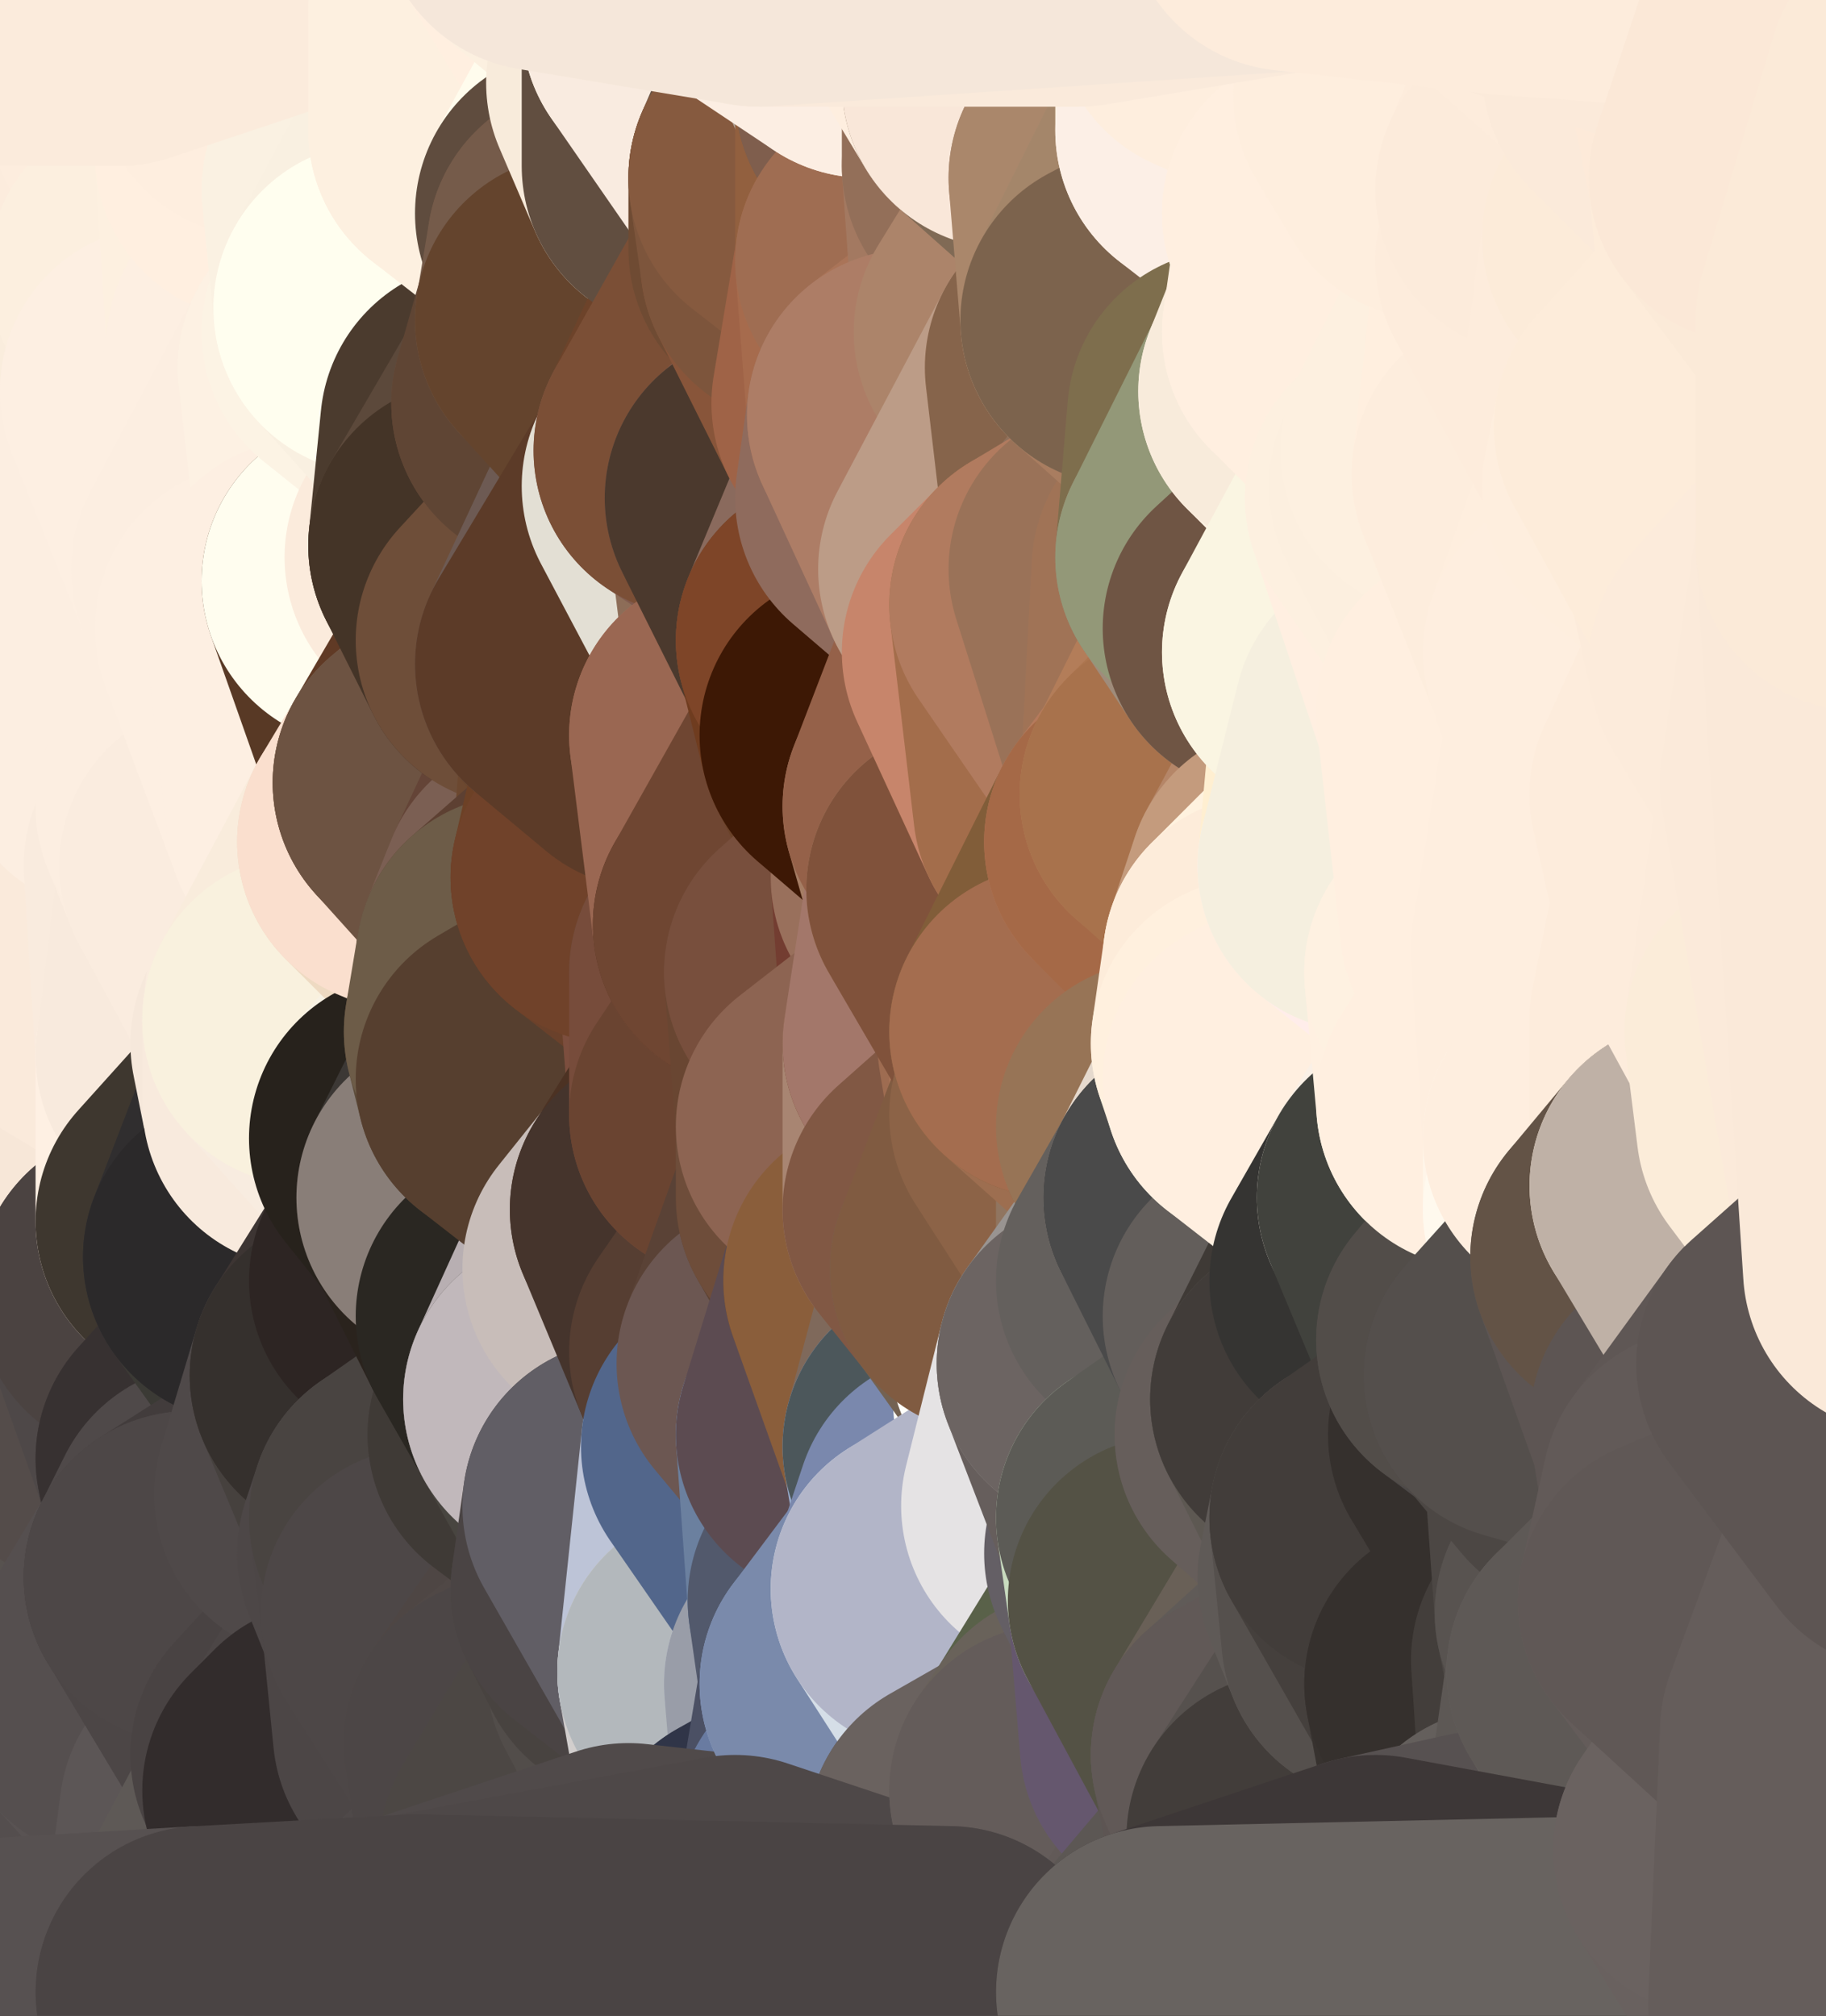 <?xml version="1.0" standalone="yes"?>
<svg width="154" height="170" xmlns="http://www.w3.org/2000/svg" version="1.1" ><polygon points="-9,60 -9,160 -5,103" fill="rgba(81, 72, 73, 1)" stroke="rgba(81, 72, 73, 1)" stroke-width="28" stroke-linejoin="round"/>
		<polygon points="-9,60 -6,40 -4,3" fill="rgba(250, 236, 223, 1)" stroke="rgba(250, 236, 223, 1)" stroke-width="28" stroke-linejoin="round"/>
		<polygon points="-9,60 -5,103 -1,80" fill="rgba(247, 231, 216, 1)" stroke="rgba(247, 231, 216, 1)" stroke-width="28" stroke-linejoin="round"/>
		<polygon points="-9,160 0,169 0,163" fill="rgba(78, 72, 72, 1)" stroke="rgba(78, 72, 72, 1)" stroke-width="28" stroke-linejoin="round"/>
		<polygon points="-5,103 -9,160 0,123" fill="rgba(84, 79, 76, 1)" stroke="rgba(84, 79, 76, 1)" stroke-width="28" stroke-linejoin="round"/>
		<polygon points="-9,160 -1,140 0,123" fill="rgba(81, 76, 73, 1)" stroke="rgba(81, 76, 73, 1)" stroke-width="28" stroke-linejoin="round"/>
		<polygon points="-1,80 -5,103 0,83" fill="rgba(244, 228, 213, 1)" stroke="rgba(244, 228, 213, 1)" stroke-width="28" stroke-linejoin="round"/>
		<polygon points="-5,103 0,123 3,113" fill="rgba(82, 74, 72, 1)" stroke="rgba(82, 74, 72, 1)" stroke-width="28" stroke-linejoin="round"/>
		<polygon points="-9,60 -1,80 0,63" fill="rgba(249, 236, 220, 1)" stroke="rgba(249, 236, 220, 1)" stroke-width="28" stroke-linejoin="round"/>
		<polygon points="-4,3 4,20 4,13" fill="rgba(251, 235, 220, 1)" stroke="rgba(251, 235, 220, 1)" stroke-width="28" stroke-linejoin="round"/>
		<polygon points="-4,3 -6,40 4,20" fill="rgba(251, 235, 220, 1)" stroke="rgba(251, 235, 220, 1)" stroke-width="28" stroke-linejoin="round"/>
		<polygon points="4,20 -6,40 5,23" fill="rgba(252, 236, 221, 1)" stroke="rgba(252, 236, 221, 1)" stroke-width="28" stroke-linejoin="round"/>
		<polygon points="-6,40 -9,60 2,43" fill="rgba(250, 236, 223, 1)" stroke="rgba(250, 236, 223, 1)" stroke-width="28" stroke-linejoin="round"/>
		<polygon points="-9,60 0,63 8,53" fill="rgba(250, 236, 223, 1)" stroke="rgba(250, 236, 223, 1)" stroke-width="28" stroke-linejoin="round"/>
		<polygon points="2,43 -9,60 8,53" fill="rgba(250, 236, 223, 1)" stroke="rgba(250, 236, 223, 1)" stroke-width="28" stroke-linejoin="round"/>
		<polygon points="0,83 -5,103 8,93" fill="rgba(244, 228, 213, 1)" stroke="rgba(244, 228, 213, 1)" stroke-width="28" stroke-linejoin="round"/>
		<polygon points="-5,103 8,100 8,93" fill="rgba(240, 228, 214, 1)" stroke="rgba(240, 228, 214, 1)" stroke-width="28" stroke-linejoin="round"/>
		<polygon points="-1,140 -9,160 8,153" fill="rgba(86, 80, 80, 1)" stroke="rgba(86, 80, 80, 1)" stroke-width="28" stroke-linejoin="round"/>
		<polygon points="-9,160 0,163 8,153" fill="rgba(79, 73, 73, 1)" stroke="rgba(79, 73, 73, 1)" stroke-width="28" stroke-linejoin="round"/>
		<polygon points="3,113 0,123 8,120" fill="rgba(85, 77, 75, 1)" stroke="rgba(85, 77, 75, 1)" stroke-width="28" stroke-linejoin="round"/>
		<polygon points="-1,80 0,83 7,83" fill="rgba(247, 231, 216, 1)" stroke="rgba(247, 231, 216, 1)" stroke-width="28" stroke-linejoin="round"/>
		<polygon points="0,0 -4,3 4,13" fill="rgba(250, 234, 219, 1)" stroke="rgba(250, 234, 219, 1)" stroke-width="28" stroke-linejoin="round"/>
		<polygon points="0,123 -1,140 9,133" fill="rgba(83, 78, 75, 1)" stroke="rgba(83, 78, 75, 1)" stroke-width="28" stroke-linejoin="round"/>
		<polygon points="7,83 0,83 8,93" fill="rgba(246, 230, 215, 1)" stroke="rgba(246, 230, 215, 1)" stroke-width="28" stroke-linejoin="round"/>
		<polygon points="7,143 -1,140 8,153" fill="rgba(78, 72, 72, 1)" stroke="rgba(78, 72, 72, 1)" stroke-width="28" stroke-linejoin="round"/>
		<polygon points="-1,140 7,143 9,133" fill="rgba(84, 79, 76, 1)" stroke="rgba(84, 79, 76, 1)" stroke-width="28" stroke-linejoin="round"/>
		<polygon points="-5,103 3,113 8,100" fill="rgba(84, 74, 75, 1)" stroke="rgba(84, 74, 75, 1)" stroke-width="28" stroke-linejoin="round"/>
		<polygon points="-6,40 2,43 11,33" fill="rgba(250, 236, 223, 1)" stroke="rgba(250, 236, 223, 1)" stroke-width="28" stroke-linejoin="round"/>
		<polygon points="5,23 -6,40 11,33" fill="rgba(252, 236, 221, 1)" stroke="rgba(252, 236, 221, 1)" stroke-width="28" stroke-linejoin="round"/>
		<polygon points="8,53 0,63 10,63" fill="rgba(250, 236, 223, 1)" stroke="rgba(250, 236, 223, 1)" stroke-width="28" stroke-linejoin="round"/>
		<polygon points="8,100 3,113 12,109" fill="rgba(79, 70, 71, 1)" stroke="rgba(79, 70, 71, 1)" stroke-width="28" stroke-linejoin="round"/>
		<polygon points="0,0 4,13 10,0" fill="rgba(250, 234, 219, 1)" stroke="rgba(250, 234, 219, 1)" stroke-width="28" stroke-linejoin="round"/>
		<polygon points="8,120 0,123 9,133" fill="rgba(85, 77, 75, 1)" stroke="rgba(85, 77, 75, 1)" stroke-width="28" stroke-linejoin="round"/>
		<polygon points="10,0 4,13 13,9" fill="rgba(252, 236, 221, 1)" stroke="rgba(252, 236, 221, 1)" stroke-width="28" stroke-linejoin="round"/>
		<polygon points="7,143 8,153 10,143" fill="rgba(85, 79, 79, 1)" stroke="rgba(85, 79, 79, 1)" stroke-width="28" stroke-linejoin="round"/>
		<polygon points="9,133 7,143 10,143" fill="rgba(90, 85, 82, 1)" stroke="rgba(90, 85, 82, 1)" stroke-width="28" stroke-linejoin="round"/>
		<polygon points="5,23 11,33 13,23" fill="rgba(254, 238, 223, 1)" stroke="rgba(254, 238, 223, 1)" stroke-width="28" stroke-linejoin="round"/>
		<polygon points="4,20 5,23 13,23" fill="rgba(251, 235, 220, 1)" stroke="rgba(251, 235, 220, 1)" stroke-width="28" stroke-linejoin="round"/>
		<polygon points="2,43 8,53 13,43" fill="rgba(250, 236, 223, 1)" stroke="rgba(250, 236, 223, 1)" stroke-width="28" stroke-linejoin="round"/>
		<polygon points="11,33 2,43 13,43" fill="rgba(249, 235, 222, 1)" stroke="rgba(249, 235, 222, 1)" stroke-width="28" stroke-linejoin="round"/>
		<polygon points="3,113 8,120 12,109" fill="rgba(82, 74, 72, 1)" stroke="rgba(82, 74, 72, 1)" stroke-width="28" stroke-linejoin="round"/>
		<polygon points="0,63 -1,80 10,63" fill="rgba(249, 236, 220, 1)" stroke="rgba(249, 236, 220, 1)" stroke-width="28" stroke-linejoin="round"/>
		<polygon points="-1,80 7,83 16,73" fill="rgba(247, 234, 218, 1)" stroke="rgba(247, 234, 218, 1)" stroke-width="28" stroke-linejoin="round"/>
		<polygon points="10,63 -1,80 16,73" fill="rgba(249, 236, 220, 1)" stroke="rgba(249, 236, 220, 1)" stroke-width="28" stroke-linejoin="round"/>
		<polygon points="8,120 9,133 17,123" fill="rgba(86, 78, 76, 1)" stroke="rgba(86, 78, 76, 1)" stroke-width="28" stroke-linejoin="round"/>
		<polygon points="7,83 8,93 17,89" fill="rgba(247, 231, 216, 1)" stroke="rgba(247, 231, 216, 1)" stroke-width="28" stroke-linejoin="round"/>
		<polygon points="0,163 0,169 17,168" fill="rgba(78, 72, 72, 1)" stroke="rgba(78, 72, 72, 1)" stroke-width="28" stroke-linejoin="round"/>
		<polygon points="8,100 12,109 17,103" fill="rgba(75, 65, 64, 1)" stroke="rgba(75, 65, 64, 1)" stroke-width="28" stroke-linejoin="round"/>
		<polygon points="10,63 16,73 17,68" fill="rgba(249, 236, 220, 1)" stroke="rgba(249, 236, 220, 1)" stroke-width="28" stroke-linejoin="round"/>
		<polygon points="11,33 13,43 14,33" fill="rgba(251, 237, 224, 1)" stroke="rgba(251, 237, 224, 1)" stroke-width="28" stroke-linejoin="round"/>
		<polygon points="13,23 11,33 14,33" fill="rgba(254, 238, 223, 1)" stroke="rgba(254, 238, 223, 1)" stroke-width="28" stroke-linejoin="round"/>
		<polygon points="4,13 4,20 13,23" fill="rgba(251, 235, 220, 1)" stroke="rgba(251, 235, 220, 1)" stroke-width="28" stroke-linejoin="round"/>
		<polygon points="9,133 16,133 18,129" fill="rgba(86, 81, 78, 1)" stroke="rgba(86, 81, 78, 1)" stroke-width="28" stroke-linejoin="round"/>
		<polygon points="17,123 9,133 18,129" fill="rgba(85, 80, 77, 1)" stroke="rgba(85, 80, 77, 1)" stroke-width="28" stroke-linejoin="round"/>
		<polygon points="8,153 0,163 17,168" fill="rgba(82, 76, 76, 1)" stroke="rgba(82, 76, 76, 1)" stroke-width="28" stroke-linejoin="round"/>
		<polygon points="9,133 10,143 16,133" fill="rgba(87, 82, 79, 1)" stroke="rgba(87, 82, 79, 1)" stroke-width="28" stroke-linejoin="round"/>
		<polygon points="13,9 4,13 13,23" fill="rgba(252, 236, 221, 1)" stroke="rgba(252, 236, 221, 1)" stroke-width="28" stroke-linejoin="round"/>
		<polygon points="10,0 13,9 19,3" fill="rgba(253, 237, 222, 1)" stroke="rgba(253, 237, 222, 1)" stroke-width="28" stroke-linejoin="round"/>
		<polygon points="13,43 8,53 20,48" fill="rgba(252, 238, 225, 1)" stroke="rgba(252, 238, 225, 1)" stroke-width="28" stroke-linejoin="round"/>
		<polygon points="17,68 16,73 19,73" fill="rgba(249, 235, 222, 1)" stroke="rgba(249, 235, 222, 1)" stroke-width="28" stroke-linejoin="round"/>
		<polygon points="10,143 8,153 19,153" fill="rgba(81, 75, 75, 1)" stroke="rgba(81, 75, 75, 1)" stroke-width="28" stroke-linejoin="round"/>
		<polygon points="17,103 12,109 21,106" fill="rgba(69, 61, 58, 1)" stroke="rgba(69, 61, 58, 1)" stroke-width="28" stroke-linejoin="round"/>
		<polygon points="12,109 8,120 17,123" fill="rgba(84, 76, 74, 1)" stroke="rgba(84, 76, 74, 1)" stroke-width="28" stroke-linejoin="round"/>
		<polygon points="8,93 8,100 17,103" fill="rgba(165, 153, 141, 1)" stroke="rgba(165, 153, 141, 1)" stroke-width="28" stroke-linejoin="round"/>
		<polygon points="8,53 10,63 22,53" fill="rgba(250, 236, 223, 1)" stroke="rgba(250, 236, 223, 1)" stroke-width="28" stroke-linejoin="round"/>
		<polygon points="20,48 8,53 22,53" fill="rgba(252, 238, 225, 1)" stroke="rgba(252, 238, 225, 1)" stroke-width="28" stroke-linejoin="round"/>
		<polygon points="19,3 13,9 22,6" fill="rgba(254, 238, 223, 1)" stroke="rgba(254, 238, 223, 1)" stroke-width="28" stroke-linejoin="round"/>
		<polygon points="13,9 13,23 22,13" fill="rgba(252, 236, 221, 1)" stroke="rgba(252, 236, 221, 1)" stroke-width="28" stroke-linejoin="round"/>
		<polygon points="8,153 17,168 19,153" fill="rgba(84, 78, 78, 1)" stroke="rgba(84, 78, 78, 1)" stroke-width="28" stroke-linejoin="round"/>
		<polygon points="8,93 17,103 17,89" fill="rgba(247, 231, 216, 1)" stroke="rgba(247, 231, 216, 1)" stroke-width="28" stroke-linejoin="round"/>
		<polygon points="13,23 14,33 23,29" fill="rgba(250, 237, 221, 1)" stroke="rgba(250, 237, 221, 1)" stroke-width="28" stroke-linejoin="round"/>
		<polygon points="13,9 22,13 22,6" fill="rgba(253, 237, 222, 1)" stroke="rgba(253, 237, 222, 1)" stroke-width="28" stroke-linejoin="round"/>
		<polygon points="16,73 7,83 17,89" fill="rgba(250, 234, 219, 1)" stroke="rgba(250, 234, 219, 1)" stroke-width="28" stroke-linejoin="round"/>
		<polygon points="10,143 19,153 25,148" fill="rgba(89, 83, 83, 1)" stroke="rgba(89, 83, 83, 1)" stroke-width="28" stroke-linejoin="round"/>
		<polygon points="10,63 17,68 22,53" fill="rgba(252, 238, 225, 1)" stroke="rgba(252, 238, 225, 1)" stroke-width="28" stroke-linejoin="round"/>
		<polygon points="16,73 17,89 19,73" fill="rgba(249, 235, 222, 1)" stroke="rgba(249, 235, 222, 1)" stroke-width="28" stroke-linejoin="round"/>
		<polygon points="20,48 22,53 26,51" fill="rgba(252, 238, 225, 1)" stroke="rgba(252, 238, 225, 1)" stroke-width="28" stroke-linejoin="round"/>
		<polygon points="17,89 25,88 26,86" fill="rgba(248, 234, 221, 1)" stroke="rgba(248, 234, 221, 1)" stroke-width="28" stroke-linejoin="round"/>
		<polygon points="12,109 17,123 26,113" fill="rgba(78, 72, 72, 1)" stroke="rgba(78, 72, 72, 1)" stroke-width="28" stroke-linejoin="round"/>
		<polygon points="21,106 12,109 26,113" fill="rgba(75, 67, 65, 1)" stroke="rgba(75, 67, 65, 1)" stroke-width="28" stroke-linejoin="round"/>
		<polygon points="25,148 19,153 26,151" fill="rgba(92, 86, 86, 1)" stroke="rgba(92, 86, 86, 1)" stroke-width="28" stroke-linejoin="round"/>
		<polygon points="17,89 17,103 26,93" fill="rgba(254, 240, 227, 1)" stroke="rgba(254, 240, 227, 1)" stroke-width="28" stroke-linejoin="round"/>
		<polygon points="25,88 17,89 26,93" fill="rgba(255, 241, 228, 1)" stroke="rgba(255, 241, 228, 1)" stroke-width="28" stroke-linejoin="round"/>
		<polygon points="17,123 18,129 27,126" fill="rgba(66, 60, 60, 1)" stroke="rgba(66, 60, 60, 1)" stroke-width="28" stroke-linejoin="round"/>
		<polygon points="19,73 17,89 26,86" fill="rgba(248, 234, 221, 1)" stroke="rgba(248, 234, 221, 1)" stroke-width="28" stroke-linejoin="round"/>
		<polygon points="16,133 10,143 25,148" fill="rgba(85, 79, 79, 1)" stroke="rgba(85, 79, 79, 1)" stroke-width="28" stroke-linejoin="round"/>
		<polygon points="17,68 19,73 28,69" fill="rgba(251, 237, 224, 1)" stroke="rgba(251, 237, 224, 1)" stroke-width="28" stroke-linejoin="round"/>
		<polygon points="10,0 19,3 28,-6" fill="rgba(254, 238, 223, 1)" stroke="rgba(254, 238, 223, 1)" stroke-width="28" stroke-linejoin="round"/>
		<polygon points="25,148 26,151 28,149" fill="rgba(34, 28, 28, 1)" stroke="rgba(34, 28, 28, 1)" stroke-width="28" stroke-linejoin="round"/>
		<polygon points="17,103 21,106 26,93" fill="rgba(62, 55, 47, 1)" stroke="rgba(62, 55, 47, 1)" stroke-width="28" stroke-linejoin="round"/>
		<polygon points="22,13 13,23 23,29" fill="rgba(252, 239, 223, 1)" stroke="rgba(252, 239, 223, 1)" stroke-width="28" stroke-linejoin="round"/>
		<polygon points="26,113 17,123 27,126" fill="rgba(55, 49, 49, 1)" stroke="rgba(55, 49, 49, 1)" stroke-width="28" stroke-linejoin="round"/>
		<polygon points="14,33 13,43 20,48" fill="rgba(252, 238, 225, 1)" stroke="rgba(252, 238, 225, 1)" stroke-width="28" stroke-linejoin="round"/>
		<polygon points="23,29 29,31 31,28" fill="rgba(253, 240, 224, 1)" stroke="rgba(253, 240, 224, 1)" stroke-width="28" stroke-linejoin="round"/>
		<polygon points="26,113 27,126 30,116" fill="rgba(64, 58, 58, 1)" stroke="rgba(64, 58, 58, 1)" stroke-width="28" stroke-linejoin="round"/>
		<polygon points="22,53 17,68 28,69" fill="rgba(252, 238, 225, 1)" stroke="rgba(252, 238, 225, 1)" stroke-width="28" stroke-linejoin="round"/>
		<polygon points="19,3 22,6 28,-6" fill="rgba(254, 238, 223, 1)" stroke="rgba(254, 238, 223, 1)" stroke-width="28" stroke-linejoin="round"/>
		<polygon points="14,33 20,48 23,29" fill="rgba(253, 239, 226, 1)" stroke="rgba(253, 239, 226, 1)" stroke-width="28" stroke-linejoin="round"/>
		<polygon points="31,16 23,29 32,26" fill="rgba(253, 240, 224, 1)" stroke="rgba(253, 240, 224, 1)" stroke-width="28" stroke-linejoin="round"/>
		<polygon points="23,29 31,28 32,26" fill="rgba(253, 240, 224, 1)" stroke="rgba(253, 240, 224, 1)" stroke-width="28" stroke-linejoin="round"/>
		<polygon points="20,48 26,51 31,49" fill="rgba(253, 239, 226, 1)" stroke="rgba(253, 239, 226, 1)" stroke-width="28" stroke-linejoin="round"/>
		<polygon points="22,13 23,29 31,16" fill="rgba(253, 240, 224, 1)" stroke="rgba(253, 240, 224, 1)" stroke-width="28" stroke-linejoin="round"/>
		<polygon points="23,29 20,48 29,31" fill="rgba(253, 239, 226, 1)" stroke="rgba(253, 239, 226, 1)" stroke-width="28" stroke-linejoin="round"/>
		<polygon points="19,73 26,86 28,69" fill="rgba(250, 236, 223, 1)" stroke="rgba(250, 236, 223, 1)" stroke-width="28" stroke-linejoin="round"/>
		<polygon points="18,129 16,133 27,126" fill="rgba(79, 73, 73, 1)" stroke="rgba(79, 73, 73, 1)" stroke-width="28" stroke-linejoin="round"/>
		<polygon points="27,126 34,131 35,128" fill="rgba(47, 41, 41, 1)" stroke="rgba(47, 41, 41, 1)" stroke-width="28" stroke-linejoin="round"/>
		<polygon points="26,113 30,116 35,108" fill="rgba(56, 51, 48, 1)" stroke="rgba(56, 51, 48, 1)" stroke-width="28" stroke-linejoin="round"/>
		<polygon points="21,106 26,113 35,108" fill="rgba(59, 58, 53, 1)" stroke="rgba(59, 58, 53, 1)" stroke-width="28" stroke-linejoin="round"/>
		<polygon points="28,69 34,71 35,67" fill="rgba(250, 240, 228, 1)" stroke="rgba(250, 240, 228, 1)" stroke-width="28" stroke-linejoin="round"/>
		<polygon points="27,126 16,133 34,131" fill="rgba(66, 60, 60, 1)" stroke="rgba(66, 60, 60, 1)" stroke-width="28" stroke-linejoin="round"/>
		<polygon points="22,6 22,13 31,16" fill="rgba(255, 239, 224, 1)" stroke="rgba(255, 239, 224, 1)" stroke-width="28" stroke-linejoin="round"/>
		<polygon points="19,153 17,168 26,151" fill="rgba(92, 86, 86, 1)" stroke="rgba(92, 86, 86, 1)" stroke-width="28" stroke-linejoin="round"/>
		<polygon points="16,133 25,148 36,136" fill="rgba(76, 70, 70, 1)" stroke="rgba(76, 70, 70, 1)" stroke-width="28" stroke-linejoin="round"/>
		<polygon points="34,131 16,133 36,136" fill="rgba(77, 71, 71, 1)" stroke="rgba(77, 71, 71, 1)" stroke-width="28" stroke-linejoin="round"/>
		<polygon points="26,151 17,168 35,167" fill="rgba(94, 89, 86, 1)" stroke="rgba(94, 89, 86, 1)" stroke-width="28" stroke-linejoin="round"/>
		<polygon points="26,93 21,106 35,96" fill="rgba(48, 46, 47, 1)" stroke="rgba(48, 46, 47, 1)" stroke-width="28" stroke-linejoin="round"/>
		<polygon points="29,31 20,48 31,49" fill="rgba(252, 238, 225, 1)" stroke="rgba(252, 238, 225, 1)" stroke-width="28" stroke-linejoin="round"/>
		<polygon points="25,88 26,93 26,86" fill="rgba(246, 232, 219, 1)" stroke="rgba(246, 232, 219, 1)" stroke-width="28" stroke-linejoin="round"/>
		<polygon points="22,6 31,16 37,8" fill="rgba(255, 239, 224, 1)" stroke="rgba(255, 239, 224, 1)" stroke-width="28" stroke-linejoin="round"/>
		<polygon points="25,148 28,149 36,136" fill="rgba(73, 67, 67, 1)" stroke="rgba(73, 67, 67, 1)" stroke-width="28" stroke-linejoin="round"/>
		<polygon points="21,106 35,108 35,96" fill="rgba(43, 41, 42, 1)" stroke="rgba(43, 41, 42, 1)" stroke-width="28" stroke-linejoin="round"/>
		<polygon points="28,69 26,86 34,71" fill="rgba(250, 236, 223, 1)" stroke="rgba(250, 236, 223, 1)" stroke-width="28" stroke-linejoin="round"/>
		<polygon points="26,51 22,53 28,69" fill="rgba(253, 239, 226, 1)" stroke="rgba(253, 239, 226, 1)" stroke-width="28" stroke-linejoin="round"/>
		<polygon points="36,136 28,149 37,146" fill="rgba(76, 70, 70, 1)" stroke="rgba(76, 70, 70, 1)" stroke-width="28" stroke-linejoin="round"/>
		<polygon points="28,-6 22,6 37,8" fill="rgba(254, 238, 223, 1)" stroke="rgba(254, 238, 223, 1)" stroke-width="28" stroke-linejoin="round"/>
		<polygon points="30,116 27,126 35,128" fill="rgba(79, 73, 73, 1)" stroke="rgba(79, 73, 73, 1)" stroke-width="28" stroke-linejoin="round"/>
		<polygon points="26,51 28,69 35,67" fill="rgba(253, 239, 226, 1)" stroke="rgba(253, 239, 226, 1)" stroke-width="28" stroke-linejoin="round"/>
		<polygon points="35,96 35,108 39,101" fill="rgba(42, 40, 43, 1)" stroke="rgba(42, 40, 43, 1)" stroke-width="28" stroke-linejoin="round"/>
		<polygon points="26,86 26,93 35,96" fill="rgba(248, 234, 221, 1)" stroke="rgba(248, 234, 221, 1)" stroke-width="28" stroke-linejoin="round"/>
		<polygon points="28,-6 37,8 40,1" fill="rgba(253, 240, 224, 1)" stroke="rgba(253, 240, 224, 1)" stroke-width="28" stroke-linejoin="round"/>
		<polygon points="37,8 31,16 40,11" fill="rgba(253, 240, 224, 1)" stroke="rgba(253, 240, 224, 1)" stroke-width="28" stroke-linejoin="round"/>
		<polygon points="31,28 29,31 41,36" fill="rgba(251, 242, 227, 1)" stroke="rgba(251, 242, 227, 1)" stroke-width="28" stroke-linejoin="round"/>
		<polygon points="29,31 38,47 41,36" fill="rgba(251, 242, 227, 1)" stroke="rgba(251, 242, 227, 1)" stroke-width="28" stroke-linejoin="round"/>
		<polygon points="38,47 40,46 41,36" fill="rgba(253, 241, 227, 1)" stroke="rgba(253, 241, 227, 1)" stroke-width="28" stroke-linejoin="round"/>
		<polygon points="29,31 31,49 38,47" fill="rgba(253, 241, 227, 1)" stroke="rgba(253, 241, 227, 1)" stroke-width="28" stroke-linejoin="round"/>
		<polygon points="35,67 34,71 37,66" fill="rgba(255, 239, 223, 1)" stroke="rgba(255, 239, 223, 1)" stroke-width="28" stroke-linejoin="round"/>
		<polygon points="31,49 35,67 37,66" fill="rgba(245, 229, 213, 1)" stroke="rgba(245, 229, 213, 1)" stroke-width="28" stroke-linejoin="round"/>
		<polygon points="31,49 26,51 35,67" fill="rgba(253, 239, 226, 1)" stroke="rgba(253, 239, 226, 1)" stroke-width="28" stroke-linejoin="round"/>
		<polygon points="26,86 35,96 43,87" fill="rgba(248, 236, 224, 1)" stroke="rgba(248, 236, 224, 1)" stroke-width="28" stroke-linejoin="round"/>
		<polygon points="34,71 26,86 44,81" fill="rgba(249, 236, 220, 1)" stroke="rgba(249, 236, 220, 1)" stroke-width="28" stroke-linejoin="round"/>
		<polygon points="26,86 43,87 44,81" fill="rgba(249, 241, 222, 1)" stroke="rgba(249, 241, 222, 1)" stroke-width="28" stroke-linejoin="round"/>
		<polygon points="43,87 35,96 44,91" fill="rgba(248, 242, 228, 1)" stroke="rgba(248, 242, 228, 1)" stroke-width="28" stroke-linejoin="round"/>
		<polygon points="43,147 37,146 44,154" fill="rgba(78, 72, 72, 1)" stroke="rgba(78, 72, 72, 1)" stroke-width="28" stroke-linejoin="round"/>
		<polygon points="28,149 35,167 44,154" fill="rgba(68, 62, 62, 1)" stroke="rgba(68, 62, 62, 1)" stroke-width="28" stroke-linejoin="round"/>
		<polygon points="37,146 28,149 44,154" fill="rgba(77, 71, 71, 1)" stroke="rgba(77, 71, 71, 1)" stroke-width="28" stroke-linejoin="round"/>
		<polygon points="31,49 37,66 44,54" fill="rgba(88, 57, 37, 1)" stroke="rgba(88, 57, 37, 1)" stroke-width="28" stroke-linejoin="round"/>
		<polygon points="38,47 31,49 44,54" fill="rgba(255, 253, 239, 1)" stroke="rgba(255, 253, 239, 1)" stroke-width="28" stroke-linejoin="round"/>
		<polygon points="32,26 31,28 41,36" fill="rgba(252, 243, 228, 1)" stroke="rgba(252, 243, 228, 1)" stroke-width="28" stroke-linejoin="round"/>
		<polygon points="28,149 26,151 35,167" fill="rgba(50, 44, 44, 1)" stroke="rgba(50, 44, 44, 1)" stroke-width="28" stroke-linejoin="round"/>
		<polygon points="30,116 35,128 45,121" fill="rgba(70, 65, 62, 1)" stroke="rgba(70, 65, 62, 1)" stroke-width="28" stroke-linejoin="round"/>
		<polygon points="35,108 30,116 44,111" fill="rgba(61, 53, 51, 1)" stroke="rgba(61, 53, 51, 1)" stroke-width="28" stroke-linejoin="round"/>
		<polygon points="40,46 38,47 44,54" fill="rgba(251, 235, 220, 1)" stroke="rgba(251, 235, 220, 1)" stroke-width="28" stroke-linejoin="round"/>
		<polygon points="34,71 44,81 46,76" fill="rgba(238, 218, 194, 1)" stroke="rgba(238, 218, 194, 1)" stroke-width="28" stroke-linejoin="round"/>
		<polygon points="28,-6 40,1 46,-8" fill="rgba(253, 240, 224, 1)" stroke="rgba(253, 240, 224, 1)" stroke-width="28" stroke-linejoin="round"/>
		<polygon points="44,111 30,116 45,121" fill="rgba(53, 48, 45, 1)" stroke="rgba(53, 48, 45, 1)" stroke-width="28" stroke-linejoin="round"/>
		<polygon points="39,101 35,108 44,111" fill="rgba(45, 37, 35, 1)" stroke="rgba(45, 37, 35, 1)" stroke-width="28" stroke-linejoin="round"/>
		<polygon points="35,96 39,101 44,91" fill="rgba(39, 34, 28, 1)" stroke="rgba(39, 34, 28, 1)" stroke-width="28" stroke-linejoin="round"/>
		<polygon points="35,128 34,131 36,136" fill="rgba(77, 71, 71, 1)" stroke="rgba(77, 71, 71, 1)" stroke-width="28" stroke-linejoin="round"/>
		<polygon points="37,66 34,71 46,76" fill="rgba(250, 223, 206, 1)" stroke="rgba(250, 223, 206, 1)" stroke-width="28" stroke-linejoin="round"/>
		<polygon points="44,154 35,167 46,156" fill="rgba(80, 74, 74, 1)" stroke="rgba(80, 74, 74, 1)" stroke-width="28" stroke-linejoin="round"/>
		<polygon points="36,136 37,146 43,147" fill="rgba(76, 70, 70, 1)" stroke="rgba(76, 70, 70, 1)" stroke-width="28" stroke-linejoin="round"/>
		<polygon points="37,8 40,11 40,1" fill="rgba(253, 240, 224, 1)" stroke="rgba(253, 240, 224, 1)" stroke-width="28" stroke-linejoin="round"/>
		<polygon points="44,111 45,121 48,118" fill="rgba(47, 42, 39, 1)" stroke="rgba(47, 42, 39, 1)" stroke-width="28" stroke-linejoin="round"/>
		<polygon points="31,16 32,26 40,11" fill="rgba(250, 241, 226, 1)" stroke="rgba(250, 241, 226, 1)" stroke-width="28" stroke-linejoin="round"/>
		<polygon points="32,26 41,36 49,27" fill="rgba(249, 240, 225, 1)" stroke="rgba(249, 240, 225, 1)" stroke-width="28" stroke-linejoin="round"/>
		<polygon points="41,36 47,34 49,27" fill="rgba(65, 51, 38, 1)" stroke="rgba(65, 51, 38, 1)" stroke-width="28" stroke-linejoin="round"/>
		<polygon points="40,11 32,26 49,18" fill="rgba(249, 240, 225, 1)" stroke="rgba(249, 240, 225, 1)" stroke-width="28" stroke-linejoin="round"/>
		<polygon points="49,18 32,26 50,21" fill="rgba(254, 245, 230, 1)" stroke="rgba(254, 245, 230, 1)" stroke-width="28" stroke-linejoin="round"/>
		<polygon points="32,26 49,27 50,21" fill="rgba(255, 254, 239, 1)" stroke="rgba(255, 254, 239, 1)" stroke-width="28" stroke-linejoin="round"/>
		<polygon points="44,54 37,66 49,56" fill="rgba(96, 58, 37, 1)" stroke="rgba(96, 58, 37, 1)" stroke-width="28" stroke-linejoin="round"/>
		<polygon points="0,0 10,0 28,-6" fill="rgba(251, 235, 220, 1)" stroke="rgba(251, 235, 220, 1)" stroke-width="28" stroke-linejoin="round"/>
		<polygon points="35,128 36,136 52,134" fill="rgba(76, 70, 70, 1)" stroke="rgba(76, 70, 70, 1)" stroke-width="28" stroke-linejoin="round"/>
		<polygon points="45,121 35,128 52,134" fill="rgba(73, 68, 65, 1)" stroke="rgba(73, 68, 65, 1)" stroke-width="28" stroke-linejoin="round"/>
		<polygon points="49,56 37,66 53,61" fill="rgba(122, 99, 81, 1)" stroke="rgba(122, 99, 81, 1)" stroke-width="28" stroke-linejoin="round"/>
		<polygon points="45,121 52,134 53,127" fill="rgba(70, 62, 60, 1)" stroke="rgba(70, 62, 60, 1)" stroke-width="28" stroke-linejoin="round"/>
		<polygon points="44,91 39,101 53,98" fill="rgba(60, 56, 53, 1)" stroke="rgba(60, 56, 53, 1)" stroke-width="28" stroke-linejoin="round"/>
		<polygon points="39,101 44,111 53,107" fill="rgba(42, 35, 29, 1)" stroke="rgba(42, 35, 29, 1)" stroke-width="28" stroke-linejoin="round"/>
		<polygon points="36,136 43,147 52,134" fill="rgba(77, 71, 71, 1)" stroke="rgba(77, 71, 71, 1)" stroke-width="28" stroke-linejoin="round"/>
		<polygon points="41,36 40,46 47,34" fill="rgba(75, 59, 46, 1)" stroke="rgba(75, 59, 46, 1)" stroke-width="28" stroke-linejoin="round"/>
		<polygon points="52,134 43,147 54,138" fill="rgba(78, 70, 68, 1)" stroke="rgba(78, 70, 68, 1)" stroke-width="28" stroke-linejoin="round"/>
		<polygon points="46,156 35,167 53,161" fill="rgba(79, 73, 73, 1)" stroke="rgba(79, 73, 73, 1)" stroke-width="28" stroke-linejoin="round"/>
		<polygon points="39,101 53,107 53,98" fill="rgba(137, 126, 120, 1)" stroke="rgba(137, 126, 120, 1)" stroke-width="28" stroke-linejoin="round"/>
		<polygon points="40,1 40,11 55,7" fill="rgba(253, 240, 224, 1)" stroke="rgba(253, 240, 224, 1)" stroke-width="28" stroke-linejoin="round"/>
		<polygon points="40,11 49,18 55,7" fill="rgba(253, 240, 224, 1)" stroke="rgba(253, 240, 224, 1)" stroke-width="28" stroke-linejoin="round"/>
		<polygon points="54,138 43,147 55,141" fill="rgba(80, 72, 70, 1)" stroke="rgba(80, 72, 70, 1)" stroke-width="28" stroke-linejoin="round"/>
		<polygon points="37,66 46,76 53,61" fill="rgba(109, 83, 66, 1)" stroke="rgba(109, 83, 66, 1)" stroke-width="28" stroke-linejoin="round"/>
		<polygon points="46,76 52,74 53,61" fill="rgba(100, 68, 55, 1)" stroke="rgba(100, 68, 55, 1)" stroke-width="28" stroke-linejoin="round"/>
		<polygon points="48,118 45,121 53,127" fill="rgba(63, 58, 54, 1)" stroke="rgba(63, 58, 54, 1)" stroke-width="28" stroke-linejoin="round"/>
		<polygon points="47,34 40,46 56,41" fill="rgba(92, 73, 59, 1)" stroke="rgba(92, 73, 59, 1)" stroke-width="28" stroke-linejoin="round"/>
		<polygon points="44,111 48,118 53,107" fill="rgba(42, 39, 34, 1)" stroke="rgba(42, 39, 34, 1)" stroke-width="28" stroke-linejoin="round"/>
		<polygon points="53,98 53,107 57,102" fill="rgba(90, 76, 67, 1)" stroke="rgba(90, 76, 67, 1)" stroke-width="28" stroke-linejoin="round"/>
		<polygon points="40,46 44,54 56,41" fill="rgba(68, 52, 39, 1)" stroke="rgba(68, 52, 39, 1)" stroke-width="28" stroke-linejoin="round"/>
		<polygon points="46,-8 40,1 55,7" fill="rgba(253, 240, 224, 1)" stroke="rgba(253, 240, 224, 1)" stroke-width="28" stroke-linejoin="round"/>
		<polygon points="46,76 44,81 52,74" fill="rgba(123, 95, 83, 1)" stroke="rgba(123, 95, 83, 1)" stroke-width="28" stroke-linejoin="round"/>
		<polygon points="46,-8 55,7 58,2" fill="rgba(255, 239, 224, 1)" stroke="rgba(255, 239, 224, 1)" stroke-width="28" stroke-linejoin="round"/>
		<polygon points="55,7 49,18 58,14" fill="rgba(255, 252, 237, 1)" stroke="rgba(255, 252, 237, 1)" stroke-width="28" stroke-linejoin="round"/>
		<polygon points="44,54 49,56 56,41" fill="rgba(110, 78, 57, 1)" stroke="rgba(110, 78, 57, 1)" stroke-width="28" stroke-linejoin="round"/>
		<polygon points="43,147 44,154 46,156" fill="rgba(76, 70, 70, 1)" stroke="rgba(76, 70, 70, 1)" stroke-width="28" stroke-linejoin="round"/>
		<polygon points="56,41 58,41 59,38" fill="rgba(101, 71, 60, 1)" stroke="rgba(101, 71, 60, 1)" stroke-width="28" stroke-linejoin="round"/>
		<polygon points="47,34 56,41 59,38" fill="rgba(107, 76, 58, 1)" stroke="rgba(107, 76, 58, 1)" stroke-width="28" stroke-linejoin="round"/>
		<polygon points="49,18 50,21 58,14" fill="rgba(95, 76, 62, 1)" stroke="rgba(95, 76, 62, 1)" stroke-width="28" stroke-linejoin="round"/>
		<polygon points="43,147 46,156 55,141" fill="rgba(76, 70, 70, 1)" stroke="rgba(76, 70, 70, 1)" stroke-width="28" stroke-linejoin="round"/>
		<polygon points="53,61 52,74 55,61" fill="rgba(108, 72, 48, 1)" stroke="rgba(108, 72, 48, 1)" stroke-width="28" stroke-linejoin="round"/>
		<polygon points="49,56 53,61 55,61" fill="rgba(106, 70, 46, 1)" stroke="rgba(106, 70, 46, 1)" stroke-width="28" stroke-linejoin="round"/>
		<polygon points="52,74 44,81 61,81" fill="rgba(93, 64, 50, 1)" stroke="rgba(93, 64, 50, 1)" stroke-width="28" stroke-linejoin="round"/>
		<polygon points="49,27 47,34 59,38" fill="rgba(95, 69, 52, 1)" stroke="rgba(95, 69, 52, 1)" stroke-width="28" stroke-linejoin="round"/>
		<polygon points="53,107 48,118 62,114" fill="rgba(184, 175, 178, 1)" stroke="rgba(184, 175, 178, 1)" stroke-width="28" stroke-linejoin="round"/>
		<polygon points="43,87 44,91 61,81" fill="rgba(91, 74, 56, 1)" stroke="rgba(91, 74, 56, 1)" stroke-width="28" stroke-linejoin="round"/>
		<polygon points="44,81 43,87 61,81" fill="rgba(109, 92, 72, 1)" stroke="rgba(109, 92, 72, 1)" stroke-width="28" stroke-linejoin="round"/>
		<polygon points="54,138 55,141 61,141" fill="rgba(76, 72, 69, 1)" stroke="rgba(76, 72, 69, 1)" stroke-width="28" stroke-linejoin="round"/>
		<polygon points="48,118 53,127 63,122" fill="rgba(72, 69, 64, 1)" stroke="rgba(72, 69, 64, 1)" stroke-width="28" stroke-linejoin="round"/>
		<polygon points="62,114 48,118 63,122" fill="rgba(193, 184, 187, 1)" stroke="rgba(193, 184, 187, 1)" stroke-width="28" stroke-linejoin="round"/>
		<polygon points="53,98 57,102 62,94" fill="rgba(71, 49, 36, 1)" stroke="rgba(71, 49, 36, 1)" stroke-width="28" stroke-linejoin="round"/>
		<polygon points="61,81 53,98 62,94" fill="rgba(85, 54, 36, 1)" stroke="rgba(85, 54, 36, 1)" stroke-width="28" stroke-linejoin="round"/>
		<polygon points="44,91 53,98 61,81" fill="rgba(86, 63, 47, 1)" stroke="rgba(86, 63, 47, 1)" stroke-width="28" stroke-linejoin="round"/>
		<polygon points="52,74 61,81 64,78" fill="rgba(106, 65, 43, 1)" stroke="rgba(106, 65, 43, 1)" stroke-width="28" stroke-linejoin="round"/>
		<polygon points="53,161 62,162 64,158" fill="rgba(75, 69, 69, 1)" stroke="rgba(75, 69, 69, 1)" stroke-width="28" stroke-linejoin="round"/>
		<polygon points="46,-8 58,2 64,-5" fill="rgba(252, 240, 224, 1)" stroke="rgba(252, 240, 224, 1)" stroke-width="28" stroke-linejoin="round"/>
		<polygon points="62,82 61,81 62,94" fill="rgba(124, 78, 62, 1)" stroke="rgba(124, 78, 62, 1)" stroke-width="28" stroke-linejoin="round"/>
		<polygon points="46,156 53,161 55,141" fill="rgba(76, 71, 68, 1)" stroke="rgba(76, 71, 68, 1)" stroke-width="28" stroke-linejoin="round"/>
		<polygon points="59,38 58,41 65,42" fill="rgba(100, 73, 62, 1)" stroke="rgba(100, 73, 62, 1)" stroke-width="28" stroke-linejoin="round"/>
		<polygon points="61,81 62,82 64,78" fill="rgba(140, 91, 74, 1)" stroke="rgba(140, 91, 74, 1)" stroke-width="28" stroke-linejoin="round"/>
		<polygon points="57,102 53,107 62,114" fill="rgba(200, 189, 185, 1)" stroke="rgba(200, 189, 185, 1)" stroke-width="28" stroke-linejoin="round"/>
		<polygon points="55,61 52,74 62,62" fill="rgba(109, 65, 38, 1)" stroke="rgba(109, 65, 38, 1)" stroke-width="28" stroke-linejoin="round"/>
		<polygon points="55,141 53,161 64,158" fill="rgba(76, 71, 68, 1)" stroke="rgba(76, 71, 68, 1)" stroke-width="28" stroke-linejoin="round"/>
		<polygon points="56,41 49,56 58,41" fill="rgba(109, 90, 83, 1)" stroke="rgba(109, 90, 83, 1)" stroke-width="28" stroke-linejoin="round"/>
		<polygon points="58,14 67,21 67,15" fill="rgba(114, 83, 63, 1)" stroke="rgba(114, 83, 63, 1)" stroke-width="28" stroke-linejoin="round"/>
		<polygon points="58,14 50,21 67,21" fill="rgba(117, 90, 71, 1)" stroke="rgba(117, 90, 71, 1)" stroke-width="28" stroke-linejoin="round"/>
		<polygon points="62,114 63,122 66,115" fill="rgba(240, 233, 227, 1)" stroke="rgba(240, 233, 227, 1)" stroke-width="28" stroke-linejoin="round"/>
		<polygon points="61,141 55,141 64,158" fill="rgba(82, 77, 74, 1)" stroke="rgba(82, 77, 74, 1)" stroke-width="28" stroke-linejoin="round"/>
		<polygon points="58,41 55,61 67,58" fill="rgba(101, 61, 36, 1)" stroke="rgba(101, 61, 36, 1)" stroke-width="28" stroke-linejoin="round"/>
		<polygon points="55,61 62,62 67,58" fill="rgba(144, 84, 58, 1)" stroke="rgba(144, 84, 58, 1)" stroke-width="28" stroke-linejoin="round"/>
		<polygon points="50,21 49,27 67,21" fill="rgba(117, 91, 74, 1)" stroke="rgba(117, 91, 74, 1)" stroke-width="28" stroke-linejoin="round"/>
		<polygon points="49,27 59,38 67,21" fill="rgba(100, 68, 45, 1)" stroke="rgba(100, 68, 45, 1)" stroke-width="28" stroke-linejoin="round"/>
		<polygon points="62,62 52,74 64,78" fill="rgba(112, 66, 42, 1)" stroke="rgba(112, 66, 42, 1)" stroke-width="28" stroke-linejoin="round"/>
		<polygon points="52,134 54,138 61,141" fill="rgba(72, 67, 64, 1)" stroke="rgba(72, 67, 64, 1)" stroke-width="28" stroke-linejoin="round"/>
		<polygon points="55,7 58,14 58,2" fill="rgba(248, 235, 219, 1)" stroke="rgba(248, 235, 219, 1)" stroke-width="28" stroke-linejoin="round"/>
		<polygon points="49,56 55,61 58,41" fill="rgba(92, 59, 40, 1)" stroke="rgba(92, 59, 40, 1)" stroke-width="28" stroke-linejoin="round"/>
		<polygon points="64,78 62,82 70,82" fill="rgba(99, 71, 50, 1)" stroke="rgba(99, 71, 50, 1)" stroke-width="28" stroke-linejoin="round"/>
		<polygon points="67,21 59,38 68,22" fill="rgba(109, 67, 42, 1)" stroke="rgba(109, 67, 42, 1)" stroke-width="28" stroke-linejoin="round"/>
		<polygon points="65,42 58,41 67,58" fill="rgba(227, 223, 212, 1)" stroke="rgba(227, 223, 212, 1)" stroke-width="28" stroke-linejoin="round"/>
		<polygon points="53,127 52,134 61,141" fill="rgba(74, 68, 68, 1)" stroke="rgba(74, 68, 68, 1)" stroke-width="28" stroke-linejoin="round"/>
		<polygon points="65,42 67,58 71,54" fill="rgba(141, 109, 88, 1)" stroke="rgba(141, 109, 88, 1)" stroke-width="28" stroke-linejoin="round"/>
		<polygon points="62,94 57,102 71,101" fill="rgba(76, 50, 35, 1)" stroke="rgba(76, 50, 35, 1)" stroke-width="28" stroke-linejoin="round"/>
		<polygon points="71,95 62,94 71,101" fill="rgba(97, 64, 45, 1)" stroke="rgba(97, 64, 45, 1)" stroke-width="28" stroke-linejoin="round"/>
		<polygon points="66,115 63,122 71,121" fill="rgba(242, 255, 255, 1)" stroke="rgba(242, 255, 255, 1)" stroke-width="28" stroke-linejoin="round"/>
		<polygon points="58,2 58,14 67,15" fill="rgba(97, 78, 64, 1)" stroke="rgba(97, 78, 64, 1)" stroke-width="28" stroke-linejoin="round"/>
		<polygon points="53,127 61,141 63,122" fill="rgba(97, 94, 101, 1)" stroke="rgba(97, 94, 101, 1)" stroke-width="28" stroke-linejoin="round"/>
		<polygon points="63,122 61,141 72,135" fill="rgba(189, 196, 215, 1)" stroke="rgba(189, 196, 215, 1)" stroke-width="28" stroke-linejoin="round"/>
		<polygon points="61,141 70,142 72,135" fill="rgba(193, 194, 196, 1)" stroke="rgba(193, 194, 196, 1)" stroke-width="28" stroke-linejoin="round"/>
		<polygon points="61,141 64,158 71,154" fill="rgba(210, 206, 205, 1)" stroke="rgba(210, 206, 205, 1)" stroke-width="28" stroke-linejoin="round"/>
		<polygon points="57,102 62,114 71,101" fill="rgba(69, 52, 44, 1)" stroke="rgba(69, 52, 44, 1)" stroke-width="28" stroke-linejoin="round"/>
		<polygon points="64,-5 58,2 73,1" fill="rgba(255, 251, 235, 1)" stroke="rgba(255, 251, 235, 1)" stroke-width="28" stroke-linejoin="round"/>
		<polygon points="67,58 62,62 73,62" fill="rgba(166, 114, 92, 1)" stroke="rgba(166, 114, 92, 1)" stroke-width="28" stroke-linejoin="round"/>
		<polygon points="70,142 61,141 71,154" fill="rgba(179, 184, 188, 1)" stroke="rgba(179, 184, 188, 1)" stroke-width="28" stroke-linejoin="round"/>
		<polygon points="62,114 66,115 71,101" fill="rgba(86, 62, 50, 1)" stroke="rgba(86, 62, 50, 1)" stroke-width="28" stroke-linejoin="round"/>
		<polygon points="62,82 62,94 70,82" fill="rgba(119, 76, 59, 1)" stroke="rgba(119, 76, 59, 1)" stroke-width="28" stroke-linejoin="round"/>
		<polygon points="59,38 65,42 74,34" fill="rgba(128, 90, 77, 1)" stroke="rgba(128, 90, 77, 1)" stroke-width="28" stroke-linejoin="round"/>
		<polygon points="68,22 59,38 74,34" fill="rgba(123, 79, 54, 1)" stroke="rgba(123, 79, 54, 1)" stroke-width="28" stroke-linejoin="round"/>
		<polygon points="58,2 67,15 73,1" fill="rgba(249, 235, 224, 1)" stroke="rgba(249, 235, 224, 1)" stroke-width="28" stroke-linejoin="round"/>
		<polygon points="70,82 62,94 71,95" fill="rgba(106, 68, 49, 1)" stroke="rgba(106, 68, 49, 1)" stroke-width="28" stroke-linejoin="round"/>
		<polygon points="71,101 66,115 75,108" fill="rgba(90, 66, 54, 1)" stroke="rgba(90, 66, 54, 1)" stroke-width="28" stroke-linejoin="round"/>
		<polygon points="72,135 70,142 73,142" fill="rgba(194, 198, 210, 1)" stroke="rgba(194, 198, 210, 1)" stroke-width="28" stroke-linejoin="round"/>
		<polygon points="71,54 67,58 73,62" fill="rgba(151, 97, 69, 1)" stroke="rgba(151, 97, 69, 1)" stroke-width="28" stroke-linejoin="round"/>
		<polygon points="71,121 63,122 72,135" fill="rgba(82, 102, 139, 1)" stroke="rgba(82, 102, 139, 1)" stroke-width="28" stroke-linejoin="round"/>
		<polygon points="73,1 67,15 76,8" fill="rgba(104, 85, 71, 1)" stroke="rgba(104, 85, 71, 1)" stroke-width="28" stroke-linejoin="round"/>
		<polygon points="74,34 65,42 76,42" fill="rgba(129, 91, 78, 1)" stroke="rgba(129, 91, 78, 1)" stroke-width="28" stroke-linejoin="round"/>
		<polygon points="62,62 64,78 73,62" fill="rgba(154, 103, 82, 1)" stroke="rgba(154, 103, 82, 1)" stroke-width="28" stroke-linejoin="round"/>
		<polygon points="67,15 67,21 68,22" fill="rgba(111, 75, 51, 1)" stroke="rgba(111, 75, 51, 1)" stroke-width="28" stroke-linejoin="round"/>
		<polygon points="74,34 76,42 77,35" fill="rgba(122, 76, 60, 1)" stroke="rgba(122, 76, 60, 1)" stroke-width="28" stroke-linejoin="round"/>
		<polygon points="65,42 71,54 76,42" fill="rgba(75, 57, 45, 1)" stroke="rgba(75, 57, 45, 1)" stroke-width="28" stroke-linejoin="round"/>
		<polygon points="68,22 74,34 76,22" fill="rgba(136, 85, 58, 1)" stroke="rgba(136, 85, 58, 1)" stroke-width="28" stroke-linejoin="round"/>
		<polygon points="67,15 68,22 76,22" fill="rgba(125, 85, 60, 1)" stroke="rgba(125, 85, 60, 1)" stroke-width="28" stroke-linejoin="round"/>
		<polygon points="70,142 71,154 73,142" fill="rgba(153, 157, 168, 1)" stroke="rgba(153, 157, 168, 1)" stroke-width="28" stroke-linejoin="round"/>
		<polygon points="64,78 70,82 79,74" fill="rgba(76, 43, 28, 1)" stroke="rgba(76, 43, 28, 1)" stroke-width="28" stroke-linejoin="round"/>
		<polygon points="73,62 64,78 79,74" fill="rgba(111, 70, 50, 1)" stroke="rgba(111, 70, 50, 1)" stroke-width="28" stroke-linejoin="round"/>
		<polygon points="66,115 71,121 75,108" fill="rgba(108, 87, 82, 1)" stroke="rgba(108, 87, 82, 1)" stroke-width="28" stroke-linejoin="round"/>
		<polygon points="73,62 79,74 80,68" fill="rgba(106, 66, 41, 1)" stroke="rgba(106, 66, 41, 1)" stroke-width="28" stroke-linejoin="round"/>
		<polygon points="70,82 71,95 80,88" fill="rgba(105, 70, 50, 1)" stroke="rgba(105, 70, 50, 1)" stroke-width="28" stroke-linejoin="round"/>
		<polygon points="64,158 62,162 80,168" fill="rgba(58, 58, 66, 1)" stroke="rgba(58, 58, 66, 1)" stroke-width="28" stroke-linejoin="round"/>
		<polygon points="71,101 75,108 80,102" fill="rgba(92, 66, 51, 1)" stroke="rgba(92, 66, 51, 1)" stroke-width="28" stroke-linejoin="round"/>
		<polygon points="80,122 71,121 81,128" fill="rgba(146, 174, 211, 1)" stroke="rgba(146, 174, 211, 1)" stroke-width="28" stroke-linejoin="round"/>
		<polygon points="71,121 72,135 81,128" fill="rgba(107, 128, 159, 1)" stroke="rgba(107, 128, 159, 1)" stroke-width="28" stroke-linejoin="round"/>
		<polygon points="72,135 79,134 81,128" fill="rgba(101, 120, 150, 1)" stroke="rgba(101, 120, 150, 1)" stroke-width="28" stroke-linejoin="round"/>
		<polygon points="71,154 64,158 80,168" fill="rgba(48, 53, 72, 1)" stroke="rgba(48, 53, 72, 1)" stroke-width="28" stroke-linejoin="round"/>
		<polygon points="71,95 71,101 80,102" fill="rgba(110, 77, 58, 1)" stroke="rgba(110, 77, 58, 1)" stroke-width="28" stroke-linejoin="round"/>
		<polygon points="72,135 73,142 79,134" fill="rgba(82, 89, 108, 1)" stroke="rgba(82, 89, 108, 1)" stroke-width="28" stroke-linejoin="round"/>
		<polygon points="67,15 76,22 76,8" fill="rgba(134, 90, 63, 1)" stroke="rgba(134, 90, 63, 1)" stroke-width="28" stroke-linejoin="round"/>
		<polygon points="73,1 76,8 82,2" fill="rgba(175, 161, 150, 1)" stroke="rgba(175, 161, 150, 1)" stroke-width="28" stroke-linejoin="round"/>
		<polygon points="76,42 71,54 83,48" fill="rgba(138, 106, 93, 1)" stroke="rgba(138, 106, 93, 1)" stroke-width="28" stroke-linejoin="round"/>
		<polygon points="75,108 71,121 80,122" fill="rgba(92, 75, 81, 1)" stroke="rgba(92, 75, 81, 1)" stroke-width="28" stroke-linejoin="round"/>
		<polygon points="80,102 75,108 84,107" fill="rgba(93, 65, 51, 1)" stroke="rgba(93, 65, 51, 1)" stroke-width="28" stroke-linejoin="round"/>
		<polygon points="73,142 71,154 82,155" fill="rgba(75, 80, 100, 1)" stroke="rgba(75, 80, 100, 1)" stroke-width="28" stroke-linejoin="round"/>
		<polygon points="71,154 80,168 82,155" fill="rgba(105, 123, 161, 1)" stroke="rgba(105, 123, 161, 1)" stroke-width="28" stroke-linejoin="round"/>
		<polygon points="79,74 70,82 80,88" fill="rgba(120, 79, 61, 1)" stroke="rgba(120, 79, 61, 1)" stroke-width="28" stroke-linejoin="round"/>
		<polygon points="76,22 74,34 77,35" fill="rgba(159, 99, 71, 1)" stroke="rgba(159, 99, 71, 1)" stroke-width="28" stroke-linejoin="round"/>
		<polygon points="76,8 76,22 85,14" fill="rgba(146, 96, 63, 1)" stroke="rgba(146, 96, 63, 1)" stroke-width="28" stroke-linejoin="round"/>
		<polygon points="71,54 73,62 85,55" fill="rgba(111, 60, 31, 1)" stroke="rgba(111, 60, 31, 1)" stroke-width="28" stroke-linejoin="round"/>
		<polygon points="83,48 71,54 85,55" fill="rgba(126, 69, 40, 1)" stroke="rgba(126, 69, 40, 1)" stroke-width="28" stroke-linejoin="round"/>
		<polygon points="82,2 76,8 85,7" fill="rgba(110, 92, 78, 1)" stroke="rgba(110, 92, 78, 1)" stroke-width="28" stroke-linejoin="round"/>
		<polygon points="79,74 80,88 82,75" fill="rgba(115, 61, 49, 1)" stroke="rgba(115, 61, 49, 1)" stroke-width="28" stroke-linejoin="round"/>
		<polygon points="80,68 79,74 82,75" fill="rgba(153, 112, 92, 1)" stroke="rgba(153, 112, 92, 1)" stroke-width="28" stroke-linejoin="round"/>
		<polygon points="71,95 80,102 80,88" fill="rgba(141, 100, 82, 1)" stroke="rgba(141, 100, 82, 1)" stroke-width="28" stroke-linejoin="round"/>
		<polygon points="76,22 77,35 86,28" fill="rgba(166, 107, 77, 1)" stroke="rgba(166, 107, 77, 1)" stroke-width="28" stroke-linejoin="round"/>
		<polygon points="85,7 76,8 85,14" fill="rgba(127, 94, 77, 1)" stroke="rgba(127, 94, 77, 1)" stroke-width="28" stroke-linejoin="round"/>
		<polygon points="73,62 80,68 85,55" fill="rgba(61, 24, 5, 1)" stroke="rgba(61, 24, 5, 1)" stroke-width="28" stroke-linejoin="round"/>
		<polygon points="53,161 35,167 62,162" fill="rgba(80, 74, 74, 1)" stroke="rgba(80, 74, 74, 1)" stroke-width="28" stroke-linejoin="round"/>
		<polygon points="73,142 82,155 88,148" fill="rgba(145, 167, 206, 1)" stroke="rgba(145, 167, 206, 1)" stroke-width="28" stroke-linejoin="round"/>
		<polygon points="75,108 80,122 84,107" fill="rgba(138, 94, 59, 1)" stroke="rgba(138, 94, 59, 1)" stroke-width="28" stroke-linejoin="round"/>
		<polygon points="80,88 80,102 89,94" fill="rgba(168, 133, 114, 1)" stroke="rgba(168, 133, 114, 1)" stroke-width="28" stroke-linejoin="round"/>
		<polygon points="88,88 80,88 89,94" fill="rgba(129, 89, 64, 1)" stroke="rgba(129, 89, 64, 1)" stroke-width="28" stroke-linejoin="round"/>
		<polygon points="84,107 80,122 89,114" fill="rgba(127, 105, 91, 1)" stroke="rgba(127, 105, 91, 1)" stroke-width="28" stroke-linejoin="round"/>
		<polygon points="83,48 85,55 89,51" fill="rgba(189, 125, 97, 1)" stroke="rgba(189, 125, 97, 1)" stroke-width="28" stroke-linejoin="round"/>
		<polygon points="88,148 82,155 89,151" fill="rgba(161, 182, 213, 1)" stroke="rgba(161, 182, 213, 1)" stroke-width="28" stroke-linejoin="round"/>
		<polygon points="80,122 81,128 90,127" fill="rgba(151, 171, 204, 1)" stroke="rgba(151, 171, 204, 1)" stroke-width="28" stroke-linejoin="round"/>
		<polygon points="80,88 88,88 89,87" fill="rgba(129, 89, 64, 1)" stroke="rgba(129, 89, 64, 1)" stroke-width="28" stroke-linejoin="round"/>
		<polygon points="79,134 73,142 88,148" fill="rgba(122, 138, 171, 1)" stroke="rgba(122, 138, 171, 1)" stroke-width="28" stroke-linejoin="round"/>
		<polygon points="85,14 76,22 86,28" fill="rgba(159, 109, 82, 1)" stroke="rgba(159, 109, 82, 1)" stroke-width="28" stroke-linejoin="round"/>
		<polygon points="88,148 89,151 91,148" fill="rgba(70, 74, 83, 1)" stroke="rgba(70, 74, 83, 1)" stroke-width="28" stroke-linejoin="round"/>
		<polygon points="80,68 82,75 91,68" fill="rgba(165, 125, 100, 1)" stroke="rgba(165, 125, 100, 1)" stroke-width="28" stroke-linejoin="round"/>
		<polygon points="82,75 80,88 89,87" fill="rgba(163, 119, 106, 1)" stroke="rgba(163, 119, 106, 1)" stroke-width="28" stroke-linejoin="round"/>
		<polygon points="73,1 82,2 91,-5" fill="rgba(245, 232, 216, 1)" stroke="rgba(245, 232, 216, 1)" stroke-width="28" stroke-linejoin="round"/>
		<polygon points="77,35 76,42 83,48" fill="rgba(143, 107, 93, 1)" stroke="rgba(143, 107, 93, 1)" stroke-width="28" stroke-linejoin="round"/>
		<polygon points="85,55 80,68 91,68" fill="rgba(149, 97, 73, 1)" stroke="rgba(149, 97, 73, 1)" stroke-width="28" stroke-linejoin="round"/>
		<polygon points="89,114 80,122 90,127" fill="rgba(76, 87, 91, 1)" stroke="rgba(76, 87, 91, 1)" stroke-width="28" stroke-linejoin="round"/>
		<polygon points="81,128 79,134 90,127" fill="rgba(122, 136, 173, 1)" stroke="rgba(122, 136, 173, 1)" stroke-width="28" stroke-linejoin="round"/>
		<polygon points="80,102 84,107 89,94" fill="rgba(129, 88, 68, 1)" stroke="rgba(129, 88, 68, 1)" stroke-width="28" stroke-linejoin="round"/>
		<polygon points="86,28 92,31 94,28" fill="rgba(178, 134, 105, 1)" stroke="rgba(178, 134, 105, 1)" stroke-width="28" stroke-linejoin="round"/>
		<polygon points="86,28 77,35 92,31" fill="rgba(170, 116, 88, 1)" stroke="rgba(170, 116, 88, 1)" stroke-width="28" stroke-linejoin="round"/>
		<polygon points="64,-5 73,1 91,-5" fill="rgba(252, 238, 227, 1)" stroke="rgba(252, 238, 227, 1)" stroke-width="28" stroke-linejoin="round"/>
		<polygon points="86,28 94,28 95,27" fill="rgba(177, 133, 106, 1)" stroke="rgba(177, 133, 106, 1)" stroke-width="28" stroke-linejoin="round"/>
		<polygon points="85,14 86,28 94,15" fill="rgba(163, 121, 97, 1)" stroke="rgba(163, 121, 97, 1)" stroke-width="28" stroke-linejoin="round"/>
		<polygon points="85,7 85,14 94,15" fill="rgba(147, 111, 89, 1)" stroke="rgba(147, 111, 89, 1)" stroke-width="28" stroke-linejoin="round"/>
		<polygon points="83,48 89,51 94,48" fill="rgba(166, 128, 109, 1)" stroke="rgba(166, 128, 109, 1)" stroke-width="28" stroke-linejoin="round"/>
		<polygon points="89,114 90,127 93,115" fill="rgba(251, 252, 247, 1)" stroke="rgba(251, 252, 247, 1)" stroke-width="28" stroke-linejoin="round"/>
		<polygon points="77,35 83,48 92,31" fill="rgba(173, 125, 102, 1)" stroke="rgba(173, 125, 102, 1)" stroke-width="28" stroke-linejoin="round"/>
		<polygon points="82,2 85,7 91,-5" fill="rgba(254, 238, 223, 1)" stroke="rgba(254, 238, 223, 1)" stroke-width="28" stroke-linejoin="round"/>
		<polygon points="89,87 88,88 89,94" fill="rgba(158, 108, 81, 1)" stroke="rgba(158, 108, 81, 1)" stroke-width="28" stroke-linejoin="round"/>
		<polygon points="94,15 86,28 95,27" fill="rgba(172, 132, 106, 1)" stroke="rgba(172, 132, 106, 1)" stroke-width="28" stroke-linejoin="round"/>
		<polygon points="90,127 97,131 98,128" fill="rgba(71, 76, 82, 1)" stroke="rgba(71, 76, 82, 1)" stroke-width="28" stroke-linejoin="round"/>
		<polygon points="84,107 89,114 98,108" fill="rgba(115, 98, 82, 1)" stroke="rgba(115, 98, 82, 1)" stroke-width="28" stroke-linejoin="round"/>
		<polygon points="89,114 93,115 98,108" fill="rgba(255, 255, 250, 1)" stroke="rgba(255, 255, 250, 1)" stroke-width="28" stroke-linejoin="round"/>
		<polygon points="91,68 97,71 98,68" fill="rgba(196, 145, 118, 1)" stroke="rgba(196, 145, 118, 1)" stroke-width="28" stroke-linejoin="round"/>
		<polygon points="92,31 83,48 94,48" fill="rgba(188, 156, 135, 1)" stroke="rgba(188, 156, 135, 1)" stroke-width="28" stroke-linejoin="round"/>
		<polygon points="88,148 91,148 99,135" fill="rgba(106, 102, 101, 1)" stroke="rgba(106, 102, 101, 1)" stroke-width="28" stroke-linejoin="round"/>
		<polygon points="97,131 88,148 99,135" fill="rgba(96, 97, 92, 1)" stroke="rgba(96, 97, 92, 1)" stroke-width="28" stroke-linejoin="round"/>
		<polygon points="82,155 80,168 98,168" fill="rgba(89, 88, 93, 1)" stroke="rgba(89, 88, 93, 1)" stroke-width="28" stroke-linejoin="round"/>
		<polygon points="79,134 88,148 97,131" fill="rgba(213, 222, 231, 1)" stroke="rgba(213, 222, 231, 1)" stroke-width="28" stroke-linejoin="round"/>
		<polygon points="90,127 79,134 97,131" fill="rgba(178, 181, 200, 1)" stroke="rgba(178, 181, 200, 1)" stroke-width="28" stroke-linejoin="round"/>
		<polygon points="91,68 82,75 97,71" fill="rgba(174, 133, 105, 1)" stroke="rgba(174, 133, 105, 1)" stroke-width="28" stroke-linejoin="round"/>
		<polygon points="85,7 94,15 100,8" fill="rgba(128, 106, 85, 1)" stroke="rgba(128, 106, 85, 1)" stroke-width="28" stroke-linejoin="round"/>
		<polygon points="89,151 82,155 98,168" fill="rgba(106, 98, 95, 1)" stroke="rgba(106, 98, 95, 1)" stroke-width="28" stroke-linejoin="round"/>
		<polygon points="89,87 89,94 98,95" fill="rgba(170, 116, 88, 1)" stroke="rgba(170, 116, 88, 1)" stroke-width="28" stroke-linejoin="round"/>
		<polygon points="89,94 84,107 98,108" fill="rgba(128, 91, 65, 1)" stroke="rgba(128, 91, 65, 1)" stroke-width="28" stroke-linejoin="round"/>
		<polygon points="82,75 89,87 97,71" fill="rgba(128, 82, 59, 1)" stroke="rgba(128, 82, 59, 1)" stroke-width="28" stroke-linejoin="round"/>
		<polygon points="91,-5 85,7 100,8" fill="rgba(249, 231, 217, 1)" stroke="rgba(249, 231, 217, 1)" stroke-width="28" stroke-linejoin="round"/>
		<polygon points="89,94 98,108 98,95" fill="rgba(140, 99, 71, 1)" stroke="rgba(140, 99, 71, 1)" stroke-width="28" stroke-linejoin="round"/>
		<polygon points="93,115 90,127 98,128" fill="rgba(229, 227, 228, 1)" stroke="rgba(229, 227, 228, 1)" stroke-width="28" stroke-linejoin="round"/>
		<polygon points="98,95 98,108 102,101" fill="rgba(144, 117, 96, 1)" stroke="rgba(144, 117, 96, 1)" stroke-width="28" stroke-linejoin="round"/>
		<polygon points="99,135 91,148 100,147" fill="rgba(89, 97, 73, 1)" stroke="rgba(89, 97, 73, 1)" stroke-width="28" stroke-linejoin="round"/>
		<polygon points="89,51 85,55 91,68" fill="rgba(199, 133, 107, 1)" stroke="rgba(199, 133, 107, 1)" stroke-width="28" stroke-linejoin="round"/>
		<polygon points="91,-5 100,8 103,1" fill="rgba(252, 240, 224, 1)" stroke="rgba(252, 240, 224, 1)" stroke-width="28" stroke-linejoin="round"/>
		<polygon points="100,8 94,15 103,11" fill="rgba(165, 138, 119, 1)" stroke="rgba(165, 138, 119, 1)" stroke-width="28" stroke-linejoin="round"/>
		<polygon points="91,148 89,151 100,147" fill="rgba(105, 98, 90, 1)" stroke="rgba(105, 98, 90, 1)" stroke-width="28" stroke-linejoin="round"/>
		<polygon points="62,162 35,167 80,168" fill="rgba(78, 72, 72, 1)" stroke="rgba(78, 72, 72, 1)" stroke-width="28" stroke-linejoin="round"/>
		<polygon points="94,28 92,31 104,35" fill="rgba(198, 156, 132, 1)" stroke="rgba(198, 156, 132, 1)" stroke-width="28" stroke-linejoin="round"/>
		<polygon points="95,27 94,28 104,35" fill="rgba(187, 146, 124, 1)" stroke="rgba(187, 146, 124, 1)" stroke-width="28" stroke-linejoin="round"/>
		<polygon points="92,31 94,48 104,35" fill="rgba(134, 100, 75, 1)" stroke="rgba(134, 100, 75, 1)" stroke-width="28" stroke-linejoin="round"/>
		<polygon points="94,48 101,48 104,35" fill="rgba(143, 112, 91, 1)" stroke="rgba(143, 112, 91, 1)" stroke-width="28" stroke-linejoin="round"/>
		<polygon points="98,68 97,71 100,67" fill="rgba(170, 112, 92, 1)" stroke="rgba(170, 112, 92, 1)" stroke-width="28" stroke-linejoin="round"/>
		<polygon points="89,51 98,68 100,67" fill="rgba(190, 136, 102, 1)" stroke="rgba(190, 136, 102, 1)" stroke-width="28" stroke-linejoin="round"/>
		<polygon points="89,51 91,68 98,68" fill="rgba(163, 109, 75, 1)" stroke="rgba(163, 109, 75, 1)" stroke-width="28" stroke-linejoin="round"/>
		<polygon points="89,87 98,95 106,88" fill="rgba(157, 110, 80, 1)" stroke="rgba(157, 110, 80, 1)" stroke-width="28" stroke-linejoin="round"/>
		<polygon points="101,48 103,47 104,35" fill="rgba(146, 126, 93, 1)" stroke="rgba(146, 126, 93, 1)" stroke-width="28" stroke-linejoin="round"/>
		<polygon points="94,48 89,51 100,67" fill="rgba(177, 123, 95, 1)" stroke="rgba(177, 123, 95, 1)" stroke-width="28" stroke-linejoin="round"/>
		<polygon points="106,88 98,95 107,91" fill="rgba(137, 96, 64, 1)" stroke="rgba(137, 96, 64, 1)" stroke-width="28" stroke-linejoin="round"/>
		<polygon points="103,47 101,48 107,53" fill="rgba(102, 77, 57, 1)" stroke="rgba(102, 77, 57, 1)" stroke-width="28" stroke-linejoin="round"/>
		<polygon points="106,148 100,147 107,153" fill="rgba(91, 83, 81, 1)" stroke="rgba(91, 83, 81, 1)" stroke-width="28" stroke-linejoin="round"/>
		<polygon points="89,151 98,168 107,153" fill="rgba(102, 94, 92, 1)" stroke="rgba(102, 94, 92, 1)" stroke-width="28" stroke-linejoin="round"/>
		<polygon points="100,147 89,151 107,153" fill="rgba(100, 92, 90, 1)" stroke="rgba(100, 92, 90, 1)" stroke-width="28" stroke-linejoin="round"/>
		<polygon points="97,71 89,87 107,81" fill="rgba(129, 93, 57, 1)" stroke="rgba(129, 93, 57, 1)" stroke-width="28" stroke-linejoin="round"/>
		<polygon points="89,87 106,88 107,81" fill="rgba(164, 109, 79, 1)" stroke="rgba(164, 109, 79, 1)" stroke-width="28" stroke-linejoin="round"/>
		<polygon points="94,48 100,67 101,48" fill="rgba(154, 114, 88, 1)" stroke="rgba(154, 114, 88, 1)" stroke-width="28" stroke-linejoin="round"/>
		<polygon points="98,128 97,131 99,135" fill="rgba(100, 95, 101, 1)" stroke="rgba(100, 95, 101, 1)" stroke-width="28" stroke-linejoin="round"/>
		<polygon points="93,115 98,128 108,121" fill="rgba(102, 94, 92, 1)" stroke="rgba(102, 94, 92, 1)" stroke-width="28" stroke-linejoin="round"/>
		<polygon points="101,48 100,67 107,53" fill="rgba(160, 115, 86, 1)" stroke="rgba(160, 115, 86, 1)" stroke-width="28" stroke-linejoin="round"/>
		<polygon points="98,108 93,115 107,111" fill="rgba(153, 148, 145, 1)" stroke="rgba(153, 148, 145, 1)" stroke-width="28" stroke-linejoin="round"/>
		<polygon points="91,-5 103,1 109,-8" fill="rgba(252, 241, 223, 1)" stroke="rgba(252, 241, 223, 1)" stroke-width="28" stroke-linejoin="round"/>
		<polygon points="100,67 97,71 109,75" fill="rgba(181, 122, 92, 1)" stroke="rgba(181, 122, 92, 1)" stroke-width="28" stroke-linejoin="round"/>
		<polygon points="97,71 107,81 109,75" fill="rgba(165, 105, 71, 1)" stroke="rgba(165, 105, 71, 1)" stroke-width="28" stroke-linejoin="round"/>
		<polygon points="107,111 93,115 108,121" fill="rgba(108, 100, 98, 1)" stroke="rgba(108, 100, 98, 1)" stroke-width="28" stroke-linejoin="round"/>
		<polygon points="98,95 102,101 107,91" fill="rgba(151, 116, 86, 1)" stroke="rgba(151, 116, 86, 1)" stroke-width="28" stroke-linejoin="round"/>
		<polygon points="102,101 98,108 107,111" fill="rgba(100, 96, 93, 1)" stroke="rgba(100, 96, 93, 1)" stroke-width="28" stroke-linejoin="round"/>
		<polygon points="107,153 98,168 109,155" fill="rgba(98, 90, 88, 1)" stroke="rgba(98, 90, 88, 1)" stroke-width="28" stroke-linejoin="round"/>
		<polygon points="100,8 103,11 103,1" fill="rgba(255, 239, 221, 1)" stroke="rgba(255, 239, 221, 1)" stroke-width="28" stroke-linejoin="round"/>
		<polygon points="107,111 108,121 111,118" fill="rgba(98, 90, 88, 1)" stroke="rgba(98, 90, 88, 1)" stroke-width="28" stroke-linejoin="round"/>
		<polygon points="99,135 100,147 106,148" fill="rgba(101, 87, 110, 1)" stroke="rgba(101, 87, 110, 1)" stroke-width="28" stroke-linejoin="round"/>
		<polygon points="94,15 95,27 103,11" fill="rgba(170, 135, 107, 1)" stroke="rgba(170, 135, 107, 1)" stroke-width="28" stroke-linejoin="round"/>
		<polygon points="103,11 95,27 112,18" fill="rgba(164, 134, 106, 1)" stroke="rgba(164, 134, 106, 1)" stroke-width="28" stroke-linejoin="round"/>
		<polygon points="95,27 104,35 112,28" fill="rgba(169, 125, 96, 1)" stroke="rgba(169, 125, 96, 1)" stroke-width="28" stroke-linejoin="round"/>
		<polygon points="104,35 110,33 112,28" fill="rgba(162, 128, 101, 1)" stroke="rgba(162, 128, 101, 1)" stroke-width="28" stroke-linejoin="round"/>
		<polygon points="95,27 112,28 113,21" fill="rgba(166, 136, 110, 1)" stroke="rgba(166, 136, 110, 1)" stroke-width="28" stroke-linejoin="round"/>
		<polygon points="112,18 95,27 113,21" fill="rgba(124, 99, 77, 1)" stroke="rgba(124, 99, 77, 1)" stroke-width="28" stroke-linejoin="round"/>
		<polygon points="98,128 99,135 115,133" fill="rgba(200, 219, 191, 1)" stroke="rgba(200, 219, 191, 1)" stroke-width="28" stroke-linejoin="round"/>
		<polygon points="108,121 98,128 115,133" fill="rgba(92, 91, 86, 1)" stroke="rgba(92, 91, 86, 1)" stroke-width="28" stroke-linejoin="round"/>
		<polygon points="107,53 100,67 112,55" fill="rgba(179, 125, 89, 1)" stroke="rgba(179, 125, 89, 1)" stroke-width="28" stroke-linejoin="round"/>
		<polygon points="112,55 100,67 116,62" fill="rgba(173, 118, 79, 1)" stroke="rgba(173, 118, 79, 1)" stroke-width="28" stroke-linejoin="round"/>
		<polygon points="107,91 102,101 116,98" fill="rgba(229, 217, 205, 1)" stroke="rgba(229, 217, 205, 1)" stroke-width="28" stroke-linejoin="round"/>
		<polygon points="109,155 98,168 116,162" fill="rgba(92, 87, 84, 1)" stroke="rgba(92, 87, 84, 1)" stroke-width="28" stroke-linejoin="round"/>
		<polygon points="108,121 115,133 116,128" fill="rgba(97, 92, 89, 1)" stroke="rgba(97, 92, 89, 1)" stroke-width="28" stroke-linejoin="round"/>
		<polygon points="99,135 106,148 115,133" fill="rgba(84, 82, 69, 1)" stroke="rgba(84, 82, 69, 1)" stroke-width="28" stroke-linejoin="round"/>
		<polygon points="115,133 106,148 117,138" fill="rgba(105, 96, 87, 1)" stroke="rgba(105, 96, 87, 1)" stroke-width="28" stroke-linejoin="round"/>
		<polygon points="100,67 109,75 116,62" fill="rgba(168, 114, 76, 1)" stroke="rgba(168, 114, 76, 1)" stroke-width="28" stroke-linejoin="round"/>
		<polygon points="109,75 115,73 116,62" fill="rgba(181, 134, 104, 1)" stroke="rgba(181, 134, 104, 1)" stroke-width="28" stroke-linejoin="round"/>
		<polygon points="102,101 116,108 116,98" fill="rgba(50, 46, 45, 1)" stroke="rgba(50, 46, 45, 1)" stroke-width="28" stroke-linejoin="round"/>
		<polygon points="102,101 107,111 116,108" fill="rgba(74, 74, 74, 1)" stroke="rgba(74, 74, 74, 1)" stroke-width="28" stroke-linejoin="round"/>
		<polygon points="117,138 106,148 118,141" fill="rgba(96, 91, 88, 1)" stroke="rgba(96, 91, 88, 1)" stroke-width="28" stroke-linejoin="round"/>
		<polygon points="103,1 103,11 118,8" fill="rgba(254, 238, 222, 1)" stroke="rgba(254, 238, 222, 1)" stroke-width="28" stroke-linejoin="round"/>
		<polygon points="103,11 112,18 118,8" fill="rgba(252, 239, 230, 1)" stroke="rgba(252, 239, 230, 1)" stroke-width="28" stroke-linejoin="round"/>
		<polygon points="107,111 111,118 116,108" fill="rgba(99, 94, 91, 1)" stroke="rgba(99, 94, 91, 1)" stroke-width="28" stroke-linejoin="round"/>
		<polygon points="111,118 108,121 116,128" fill="rgba(102, 94, 91, 1)" stroke="rgba(102, 94, 91, 1)" stroke-width="28" stroke-linejoin="round"/>
		<polygon points="104,35 103,47 110,33" fill="rgba(126, 110, 77, 1)" stroke="rgba(126, 110, 77, 1)" stroke-width="28" stroke-linejoin="round"/>
		<polygon points="103,47 107,53 119,42" fill="rgba(159, 140, 123, 1)" stroke="rgba(159, 140, 123, 1)" stroke-width="28" stroke-linejoin="round"/>
		<polygon points="110,33 103,47 119,42" fill="rgba(147, 152, 120, 1)" stroke="rgba(147, 152, 120, 1)" stroke-width="28" stroke-linejoin="round"/>
		<polygon points="112,55 116,62 118,61" fill="rgba(127, 90, 63, 1)" stroke="rgba(127, 90, 63, 1)" stroke-width="28" stroke-linejoin="round"/>
		<polygon points="106,148 107,153 109,155" fill="rgba(93, 85, 83, 1)" stroke="rgba(93, 85, 83, 1)" stroke-width="28" stroke-linejoin="round"/>
		<polygon points="116,98 116,108 120,101" fill="rgba(50, 49, 47, 1)" stroke="rgba(50, 49, 47, 1)" stroke-width="28" stroke-linejoin="round"/>
		<polygon points="107,53 112,55 119,42" fill="rgba(111, 85, 68, 1)" stroke="rgba(111, 85, 68, 1)" stroke-width="28" stroke-linejoin="round"/>
		<polygon points="118,8 112,18 121,13" fill="rgba(255, 239, 223, 1)" stroke="rgba(255, 239, 223, 1)" stroke-width="28" stroke-linejoin="round"/>
		<polygon points="109,-8 103,1 121,1" fill="rgba(254, 239, 220, 1)" stroke="rgba(254, 239, 220, 1)" stroke-width="28" stroke-linejoin="round"/>
		<polygon points="103,1 118,8 121,1" fill="rgba(254, 238, 222, 1)" stroke="rgba(254, 238, 222, 1)" stroke-width="28" stroke-linejoin="round"/>
		<polygon points="109,75 107,81 115,73" fill="rgba(196, 155, 125, 1)" stroke="rgba(196, 155, 125, 1)" stroke-width="28" stroke-linejoin="round"/>
		<polygon points="110,33 119,42 122,38" fill="rgba(255, 243, 227, 1)" stroke="rgba(255, 243, 227, 1)" stroke-width="28" stroke-linejoin="round"/>
		<polygon points="119,42 121,41 122,38" fill="rgba(254, 241, 225, 1)" stroke="rgba(254, 241, 225, 1)" stroke-width="28" stroke-linejoin="round"/>
		<polygon points="112,18 113,21 121,13" fill="rgba(255, 239, 224, 1)" stroke="rgba(255, 239, 224, 1)" stroke-width="28" stroke-linejoin="round"/>
		<polygon points="106,148 109,155 118,141" fill="rgba(97, 89, 87, 1)" stroke="rgba(97, 89, 87, 1)" stroke-width="28" stroke-linejoin="round"/>
		<polygon points="115,73 107,81 124,82" fill="rgba(255, 242, 223, 1)" stroke="rgba(255, 242, 223, 1)" stroke-width="28" stroke-linejoin="round"/>
		<polygon points="107,81 106,88 124,82" fill="rgba(253, 236, 218, 1)" stroke="rgba(253, 236, 218, 1)" stroke-width="28" stroke-linejoin="round"/>
		<polygon points="112,28 110,33 122,38" fill="rgba(248, 235, 219, 1)" stroke="rgba(248, 235, 219, 1)" stroke-width="28" stroke-linejoin="round"/>
		<polygon points="116,108 111,118 125,113" fill="rgba(63, 58, 54, 1)" stroke="rgba(63, 58, 54, 1)" stroke-width="28" stroke-linejoin="round"/>
		<polygon points="116,98 120,101 125,93" fill="rgba(248, 235, 227, 1)" stroke="rgba(248, 235, 227, 1)" stroke-width="28" stroke-linejoin="round"/>
		<polygon points="106,88 107,91 124,82" fill="rgba(255, 240, 222, 1)" stroke="rgba(255, 240, 222, 1)" stroke-width="28" stroke-linejoin="round"/>
		<polygon points="111,118 116,128 126,121" fill="rgba(93, 88, 82, 1)" stroke="rgba(93, 88, 82, 1)" stroke-width="28" stroke-linejoin="round"/>
		<polygon points="125,113 111,118 126,121" fill="rgba(65, 60, 57, 1)" stroke="rgba(65, 60, 57, 1)" stroke-width="28" stroke-linejoin="round"/>
		<polygon points="115,73 124,82 125,81" fill="rgba(255, 238, 234, 1)" stroke="rgba(255, 238, 234, 1)" stroke-width="28" stroke-linejoin="round"/>
		<polygon points="124,82 116,98 125,93" fill="rgba(255, 239, 224, 1)" stroke="rgba(255, 239, 224, 1)" stroke-width="28" stroke-linejoin="round"/>
		<polygon points="117,138 118,141 124,142" fill="rgba(86, 81, 78, 1)" stroke="rgba(86, 81, 78, 1)" stroke-width="28" stroke-linejoin="round"/>
		<polygon points="107,91 116,98 124,82" fill="rgba(255, 239, 224, 1)" stroke="rgba(255, 239, 224, 1)" stroke-width="28" stroke-linejoin="round"/>
		<polygon points="109,-8 121,1 127,-6" fill="rgba(254, 238, 222, 1)" stroke="rgba(254, 238, 222, 1)" stroke-width="28" stroke-linejoin="round"/>
		<polygon points="115,73 125,81 127,78" fill="rgba(255, 237, 234, 1)" stroke="rgba(255, 237, 234, 1)" stroke-width="28" stroke-linejoin="round"/>
		<polygon points="116,62 115,73 118,61" fill="rgba(255, 239, 209, 1)" stroke="rgba(255, 239, 209, 1)" stroke-width="28" stroke-linejoin="round"/>
		<polygon points="122,38 121,41 128,40" fill="rgba(253, 240, 224, 1)" stroke="rgba(253, 240, 224, 1)" stroke-width="28" stroke-linejoin="round"/>
		<polygon points="120,101 116,108 125,113" fill="rgba(53, 52, 50, 1)" stroke="rgba(53, 52, 50, 1)" stroke-width="28" stroke-linejoin="round"/>
		<polygon points="109,155 116,162 125,160" fill="rgba(103, 98, 95, 1)" stroke="rgba(103, 98, 95, 1)" stroke-width="28" stroke-linejoin="round"/>
		<polygon points="125,113 126,121 129,116" fill="rgba(48, 42, 42, 1)" stroke="rgba(48, 42, 42, 1)" stroke-width="28" stroke-linejoin="round"/>
		<polygon points="124,142 118,141 127,158" fill="rgba(94, 89, 86, 1)" stroke="rgba(94, 89, 86, 1)" stroke-width="28" stroke-linejoin="round"/>
		<polygon points="118,141 109,155 127,158" fill="rgba(86, 81, 78, 1)" stroke="rgba(86, 81, 78, 1)" stroke-width="28" stroke-linejoin="round"/>
		<polygon points="109,155 125,160 127,158" fill="rgba(66, 61, 58, 1)" stroke="rgba(66, 61, 58, 1)" stroke-width="28" stroke-linejoin="round"/>
		<polygon points="112,55 118,61 125,60" fill="rgba(248, 236, 222, 1)" stroke="rgba(248, 236, 222, 1)" stroke-width="28" stroke-linejoin="round"/>
		<polygon points="121,13 130,22 130,16" fill="rgba(255, 239, 224, 1)" stroke="rgba(255, 239, 224, 1)" stroke-width="28" stroke-linejoin="round"/>
		<polygon points="113,21 112,28 130,22" fill="rgba(255, 239, 224, 1)" stroke="rgba(255, 239, 224, 1)" stroke-width="28" stroke-linejoin="round"/>
		<polygon points="121,13 113,21 130,22" fill="rgba(255, 239, 224, 1)" stroke="rgba(255, 239, 224, 1)" stroke-width="28" stroke-linejoin="round"/>
		<polygon points="119,42 112,55 125,60" fill="rgba(250, 245, 226, 1)" stroke="rgba(250, 245, 226, 1)" stroke-width="28" stroke-linejoin="round"/>
		<polygon points="130,16 130,22 131,21" fill="rgba(254, 237, 221, 1)" stroke="rgba(254, 237, 221, 1)" stroke-width="28" stroke-linejoin="round"/>
		<polygon points="112,28 122,38 130,22" fill="rgba(255, 239, 224, 1)" stroke="rgba(255, 239, 224, 1)" stroke-width="28" stroke-linejoin="round"/>
		<polygon points="125,60 115,73 127,78" fill="rgba(255, 240, 233, 1)" stroke="rgba(255, 240, 233, 1)" stroke-width="28" stroke-linejoin="round"/>
		<polygon points="118,61 115,73 125,60" fill="rgba(245, 239, 223, 1)" stroke="rgba(245, 239, 223, 1)" stroke-width="28" stroke-linejoin="round"/>
		<polygon points="121,1 118,8 121,13" fill="rgba(254, 238, 222, 1)" stroke="rgba(254, 238, 222, 1)" stroke-width="28" stroke-linejoin="round"/>
		<polygon points="127,78 125,81 133,80" fill="rgba(253, 240, 224, 1)" stroke="rgba(253, 240, 224, 1)" stroke-width="28" stroke-linejoin="round"/>
		<polygon points="119,42 125,60 130,58" fill="rgba(255, 239, 225, 1)" stroke="rgba(255, 239, 225, 1)" stroke-width="28" stroke-linejoin="round"/>
		<polygon points="116,128 115,133 117,138" fill="rgba(95, 90, 87, 1)" stroke="rgba(95, 90, 87, 1)" stroke-width="28" stroke-linejoin="round"/>
		<polygon points="129,116 126,121 134,122" fill="rgba(66, 61, 58, 1)" stroke="rgba(66, 61, 58, 1)" stroke-width="28" stroke-linejoin="round"/>
		<polygon points="125,93 120,101 134,102" fill="rgba(250, 240, 230, 1)" stroke="rgba(250, 240, 230, 1)" stroke-width="28" stroke-linejoin="round"/>
		<polygon points="134,96 125,93 134,102" fill="rgba(243, 229, 218, 1)" stroke="rgba(243, 229, 218, 1)" stroke-width="28" stroke-linejoin="round"/>
		<polygon points="120,101 125,113 134,102" fill="rgba(65, 66, 61, 1)" stroke="rgba(65, 66, 61, 1)" stroke-width="28" stroke-linejoin="round"/>
		<polygon points="121,41 119,42 130,58" fill="rgba(253, 240, 224, 1)" stroke="rgba(253, 240, 224, 1)" stroke-width="28" stroke-linejoin="round"/>
		<polygon points="116,128 117,138 124,142" fill="rgba(85, 80, 77, 1)" stroke="rgba(85, 80, 77, 1)" stroke-width="28" stroke-linejoin="round"/>
		<polygon points="124,142 133,140 135,136" fill="rgba(47, 42, 39, 1)" stroke="rgba(47, 42, 39, 1)" stroke-width="28" stroke-linejoin="round"/>
		<polygon points="116,128 124,142 135,136" fill="rgba(69, 64, 61, 1)" stroke="rgba(69, 64, 61, 1)" stroke-width="28" stroke-linejoin="round"/>
		<polygon points="124,142 127,158 134,155" fill="rgba(55, 50, 47, 1)" stroke="rgba(55, 50, 47, 1)" stroke-width="28" stroke-linejoin="round"/>
		<polygon points="128,40 130,58 134,55" fill="rgba(255, 239, 224, 1)" stroke="rgba(255, 239, 224, 1)" stroke-width="28" stroke-linejoin="round"/>
		<polygon points="128,40 121,41 130,58" fill="rgba(252, 239, 223, 1)" stroke="rgba(252, 239, 223, 1)" stroke-width="28" stroke-linejoin="round"/>
		<polygon points="127,-6 121,1 136,2" fill="rgba(251, 235, 219, 1)" stroke="rgba(251, 235, 219, 1)" stroke-width="28" stroke-linejoin="round"/>
		<polygon points="126,121 116,128 135,136" fill="rgba(66, 61, 58, 1)" stroke="rgba(66, 61, 58, 1)" stroke-width="28" stroke-linejoin="round"/>
		<polygon points="122,38 128,40 130,22" fill="rgba(253, 240, 224, 1)" stroke="rgba(253, 240, 224, 1)" stroke-width="28" stroke-linejoin="round"/>
		<polygon points="130,22 128,40 137,35" fill="rgba(255, 239, 223, 1)" stroke="rgba(255, 239, 223, 1)" stroke-width="28" stroke-linejoin="round"/>
		<polygon points="121,1 130,16 136,2" fill="rgba(253, 236, 220, 1)" stroke="rgba(253, 236, 220, 1)" stroke-width="28" stroke-linejoin="round"/>
		<polygon points="135,136 133,140 136,141" fill="rgba(61, 56, 53, 1)" stroke="rgba(61, 56, 53, 1)" stroke-width="28" stroke-linejoin="round"/>
		<polygon points="134,55 130,58 136,61" fill="rgba(254, 238, 223, 1)" stroke="rgba(254, 238, 223, 1)" stroke-width="28" stroke-linejoin="round"/>
		<polygon points="130,58 125,60 136,61" fill="rgba(255, 239, 224, 1)" stroke="rgba(255, 239, 224, 1)" stroke-width="28" stroke-linejoin="round"/>
		<polygon points="134,122 126,121 135,136" fill="rgba(53, 48, 45, 1)" stroke="rgba(53, 48, 45, 1)" stroke-width="28" stroke-linejoin="round"/>
		<polygon points="124,82 125,93 133,80" fill="rgba(255, 240, 225, 1)" stroke="rgba(255, 240, 225, 1)" stroke-width="28" stroke-linejoin="round"/>
		<polygon points="125,81 124,82 133,80" fill="rgba(254, 241, 225, 1)" stroke="rgba(254, 241, 225, 1)" stroke-width="28" stroke-linejoin="round"/>
		<polygon points="121,1 121,13 130,16" fill="rgba(254, 238, 222, 1)" stroke="rgba(254, 238, 222, 1)" stroke-width="28" stroke-linejoin="round"/>
		<polygon points="125,113 129,116 138,106" fill="rgba(77, 73, 72, 1)" stroke="rgba(77, 73, 72, 1)" stroke-width="28" stroke-linejoin="round"/>
		<polygon points="134,102 125,113 138,106" fill="rgba(82, 77, 73, 1)" stroke="rgba(82, 77, 73, 1)" stroke-width="28" stroke-linejoin="round"/>
		<polygon points="133,140 124,142 134,155" fill="rgba(53, 48, 45, 1)" stroke="rgba(53, 48, 45, 1)" stroke-width="28" stroke-linejoin="round"/>
		<polygon points="136,2 130,16 139,6" fill="rgba(253, 236, 220, 1)" stroke="rgba(253, 236, 220, 1)" stroke-width="28" stroke-linejoin="round"/>
		<polygon points="137,35 128,40 139,41" fill="rgba(254, 238, 222, 1)" stroke="rgba(254, 238, 222, 1)" stroke-width="28" stroke-linejoin="round"/>
		<polygon points="130,16 131,21 139,20" fill="rgba(253, 236, 220, 1)" stroke="rgba(253, 236, 220, 1)" stroke-width="28" stroke-linejoin="round"/>
		<polygon points="133,140 134,155 136,141" fill="rgba(67, 62, 59, 1)" stroke="rgba(67, 62, 59, 1)" stroke-width="28" stroke-linejoin="round"/>
		<polygon points="125,60 127,78 136,61" fill="rgba(255, 239, 224, 1)" stroke="rgba(255, 239, 224, 1)" stroke-width="28" stroke-linejoin="round"/>
		<polygon points="133,80 125,93 134,96" fill="rgba(255, 239, 224, 1)" stroke="rgba(255, 239, 224, 1)" stroke-width="28" stroke-linejoin="round"/>
		<polygon points="137,35 139,41 140,36" fill="rgba(254, 238, 222, 1)" stroke="rgba(254, 238, 222, 1)" stroke-width="28" stroke-linejoin="round"/>
		<polygon points="128,40 134,55 139,41" fill="rgba(253, 237, 221, 1)" stroke="rgba(253, 237, 221, 1)" stroke-width="28" stroke-linejoin="round"/>
		<polygon points="127,78 133,80 136,61" fill="rgba(255, 239, 224, 1)" stroke="rgba(255, 239, 224, 1)" stroke-width="28" stroke-linejoin="round"/>
		<polygon points="133,80 134,96 143,86" fill="rgba(254, 238, 223, 1)" stroke="rgba(254, 238, 223, 1)" stroke-width="28" stroke-linejoin="round"/>
		<polygon points="136,61 142,75 143,67" fill="rgba(254, 238, 223, 1)" stroke="rgba(254, 238, 223, 1)" stroke-width="28" stroke-linejoin="round"/>
		<polygon points="134,96 134,102 143,100" fill="rgba(255, 245, 233, 1)" stroke="rgba(255, 245, 233, 1)" stroke-width="28" stroke-linejoin="round"/>
		<polygon points="134,102 138,106 143,100" fill="rgba(255, 249, 238, 1)" stroke="rgba(255, 249, 238, 1)" stroke-width="28" stroke-linejoin="round"/>
		<polygon points="127,158 125,160 143,167" fill="rgba(99, 94, 91, 1)" stroke="rgba(99, 94, 91, 1)" stroke-width="28" stroke-linejoin="round"/>
		<polygon points="134,155 127,158 143,167" fill="rgba(100, 95, 92, 1)" stroke="rgba(100, 95, 92, 1)" stroke-width="28" stroke-linejoin="round"/>
		<polygon points="136,61 133,80 142,75" fill="rgba(254, 238, 223, 1)" stroke="rgba(254, 238, 223, 1)" stroke-width="28" stroke-linejoin="round"/>
		<polygon points="135,136 136,141 142,135" fill="rgba(77, 72, 69, 1)" stroke="rgba(77, 72, 69, 1)" stroke-width="28" stroke-linejoin="round"/>
		<polygon points="131,21 130,22 139,20" fill="rgba(253, 236, 220, 1)" stroke="rgba(253, 236, 220, 1)" stroke-width="28" stroke-linejoin="round"/>
		<polygon points="130,22 137,35 139,20" fill="rgba(253, 236, 220, 1)" stroke="rgba(253, 236, 220, 1)" stroke-width="28" stroke-linejoin="round"/>
		<polygon points="143,120 134,122 144,126" fill="rgba(86, 81, 78, 1)" stroke="rgba(86, 81, 78, 1)" stroke-width="28" stroke-linejoin="round"/>
		<polygon points="134,122 135,136 144,126" fill="rgba(76, 71, 68, 1)" stroke="rgba(76, 71, 68, 1)" stroke-width="28" stroke-linejoin="round"/>
		<polygon points="135,136 142,135 144,126" fill="rgba(88, 83, 80, 1)" stroke="rgba(88, 83, 80, 1)" stroke-width="28" stroke-linejoin="round"/>
		<polygon points="130,16 139,20 139,6" fill="rgba(252, 235, 219, 1)" stroke="rgba(252, 235, 219, 1)" stroke-width="28" stroke-linejoin="round"/>
		<polygon points="136,2 139,6 145,0" fill="rgba(252, 235, 219, 1)" stroke="rgba(252, 235, 219, 1)" stroke-width="28" stroke-linejoin="round"/>
		<polygon points="129,116 134,122 143,120" fill="rgba(76, 71, 68, 1)" stroke="rgba(76, 71, 68, 1)" stroke-width="28" stroke-linejoin="round"/>
		<polygon points="138,106 129,116 143,120" fill="rgba(84, 79, 76, 1)" stroke="rgba(84, 79, 76, 1)" stroke-width="28" stroke-linejoin="round"/>
		<polygon points="142,75 133,80 143,86" fill="rgba(254, 238, 223, 1)" stroke="rgba(254, 238, 223, 1)" stroke-width="28" stroke-linejoin="round"/>
		<polygon points="139,41 134,55 146,47" fill="rgba(254, 238, 222, 1)" stroke="rgba(254, 238, 222, 1)" stroke-width="28" stroke-linejoin="round"/>
		<polygon points="142,75 143,86 145,76" fill="rgba(254, 238, 223, 1)" stroke="rgba(254, 238, 223, 1)" stroke-width="28" stroke-linejoin="round"/>
		<polygon points="134,155 143,167 145,156" fill="rgba(100, 95, 92, 1)" stroke="rgba(100, 95, 92, 1)" stroke-width="28" stroke-linejoin="round"/>
		<polygon points="139,6 139,20 148,15" fill="rgba(252, 235, 219, 1)" stroke="rgba(252, 235, 219, 1)" stroke-width="28" stroke-linejoin="round"/>
		<polygon points="134,55 136,61 148,56" fill="rgba(254, 238, 223, 1)" stroke="rgba(254, 238, 223, 1)" stroke-width="28" stroke-linejoin="round"/>
		<polygon points="146,47 134,55 148,56" fill="rgba(254, 238, 223, 1)" stroke="rgba(254, 238, 223, 1)" stroke-width="28" stroke-linejoin="round"/>
		<polygon points="136,141 134,155 145,156" fill="rgba(93, 88, 85, 1)" stroke="rgba(93, 88, 85, 1)" stroke-width="28" stroke-linejoin="round"/>
		<polygon points="134,96 143,100 143,86" fill="rgba(254, 238, 223, 1)" stroke="rgba(254, 238, 223, 1)" stroke-width="28" stroke-linejoin="round"/>
		<polygon points="139,20 140,36 149,26" fill="rgba(253, 236, 220, 1)" stroke="rgba(253, 236, 220, 1)" stroke-width="28" stroke-linejoin="round"/>
		<polygon points="136,61 143,67 148,56" fill="rgba(254, 238, 223, 1)" stroke="rgba(254, 238, 223, 1)" stroke-width="28" stroke-linejoin="round"/>
		<polygon points="127,-6 136,2 145,0" fill="rgba(253, 236, 220, 1)" stroke="rgba(253, 236, 220, 1)" stroke-width="28" stroke-linejoin="round"/>
		<polygon points="143,67 142,75 145,76" fill="rgba(254, 238, 223, 1)" stroke="rgba(254, 238, 223, 1)" stroke-width="28" stroke-linejoin="round"/>
		<polygon points="125,160 116,162 143,167" fill="rgba(87, 81, 81, 1)" stroke="rgba(87, 81, 81, 1)" stroke-width="28" stroke-linejoin="round"/>
		<polygon points="139,20 137,35 140,36" fill="rgba(253, 236, 220, 1)" stroke="rgba(253, 236, 220, 1)" stroke-width="28" stroke-linejoin="round"/>
		<polygon points="136,141 145,156 151,147" fill="rgba(100, 95, 92, 1)" stroke="rgba(100, 95, 92, 1)" stroke-width="28" stroke-linejoin="round"/>
		<polygon points="148,15 139,20 149,26" fill="rgba(252, 235, 217, 1)" stroke="rgba(252, 235, 217, 1)" stroke-width="28" stroke-linejoin="round"/>
		<polygon points="138,106 143,120 152,115" fill="rgba(93, 85, 83, 1)" stroke="rgba(93, 85, 83, 1)" stroke-width="28" stroke-linejoin="round"/>
		<polygon points="143,86 143,100 152,95" fill="rgba(253, 236, 220, 1)" stroke="rgba(253, 236, 220, 1)" stroke-width="28" stroke-linejoin="round"/>
		<polygon points="151,87 143,86 152,95" fill="rgba(253, 236, 220, 1)" stroke="rgba(253, 236, 220, 1)" stroke-width="28" stroke-linejoin="round"/>
		<polygon points="142,135 136,141 151,147" fill="rgba(94, 89, 86, 1)" stroke="rgba(94, 89, 86, 1)" stroke-width="28" stroke-linejoin="round"/>
		<polygon points="145,76 143,86 151,87" fill="rgba(253, 236, 220, 1)" stroke="rgba(253, 236, 220, 1)" stroke-width="28" stroke-linejoin="round"/>
		<polygon points="140,36 139,41 146,47" fill="rgba(254, 238, 222, 1)" stroke="rgba(254, 238, 222, 1)" stroke-width="28" stroke-linejoin="round"/>
		<polygon points="143,67 145,76 154,66" fill="rgba(253, 236, 220, 1)" stroke="rgba(253, 236, 220, 1)" stroke-width="28" stroke-linejoin="round"/>
		<polygon points="148,56 143,67 154,66" fill="rgba(253, 236, 220, 1)" stroke="rgba(253, 236, 220, 1)" stroke-width="28" stroke-linejoin="round"/>
		<polygon points="145,0 153,0 154,-4" fill="rgba(251, 232, 215, 1)" stroke="rgba(251, 232, 215, 1)" stroke-width="28" stroke-linejoin="round"/>
		<polygon points="145,156 143,167 153,169" fill="rgba(104, 99, 96, 1)" stroke="rgba(104, 99, 96, 1)" stroke-width="28" stroke-linejoin="round"/>
		<polygon points="143,100 138,106 152,115" fill="rgba(99, 83, 70, 1)" stroke="rgba(99, 83, 70, 1)" stroke-width="28" stroke-linejoin="round"/>
		<polygon points="145,0 139,6 148,15" fill="rgba(251, 234, 218, 1)" stroke="rgba(251, 234, 218, 1)" stroke-width="28" stroke-linejoin="round"/>
		<polygon points="146,47 148,56 157,46" fill="rgba(252, 235, 219, 1)" stroke="rgba(252, 235, 219, 1)" stroke-width="28" stroke-linejoin="round"/>
		<polygon points="142,135 151,147 154,146" fill="rgba(100, 92, 90, 1)" stroke="rgba(100, 92, 90, 1)" stroke-width="28" stroke-linejoin="round"/>
		<polygon points="145,0 148,15 153,0" fill="rgba(253, 234, 217, 1)" stroke="rgba(253, 234, 217, 1)" stroke-width="28" stroke-linejoin="round"/>
		<polygon points="143,120 144,126 152,115" fill="rgba(93, 85, 83, 1)" stroke="rgba(93, 85, 83, 1)" stroke-width="28" stroke-linejoin="round"/>
		<polygon points="152,95 143,100 161,107" fill="rgba(252, 235, 215, 1)" stroke="rgba(252, 235, 215, 1)" stroke-width="28" stroke-linejoin="round"/>
		<polygon points="143,100 152,115 161,107" fill="rgba(191, 177, 166, 1)" stroke="rgba(191, 177, 166, 1)" stroke-width="28" stroke-linejoin="round"/>
		<polygon points="152,115 144,126 161,127" fill="rgba(95, 87, 85, 1)" stroke="rgba(95, 87, 85, 1)" stroke-width="28" stroke-linejoin="round"/>
		<polygon points="144,126 142,135 161,127" fill="rgba(98, 90, 88, 1)" stroke="rgba(98, 90, 88, 1)" stroke-width="28" stroke-linejoin="round"/>
		<polygon points="149,26 157,46 157,27" fill="rgba(251, 234, 216, 1)" stroke="rgba(251, 234, 216, 1)" stroke-width="28" stroke-linejoin="round"/>
		<polygon points="148,15 149,26 157,27" fill="rgba(253, 236, 218, 1)" stroke="rgba(253, 236, 218, 1)" stroke-width="28" stroke-linejoin="round"/>
		<polygon points="140,36 146,47 157,46" fill="rgba(253, 236, 218, 1)" stroke="rgba(253, 236, 218, 1)" stroke-width="28" stroke-linejoin="round"/>
		<polygon points="149,26 140,36 157,46" fill="rgba(253, 236, 218, 1)" stroke="rgba(253, 236, 218, 1)" stroke-width="28" stroke-linejoin="round"/>
		<polygon points="127,-6 145,0 154,-4" fill="rgba(251, 234, 218, 1)" stroke="rgba(251, 234, 218, 1)" stroke-width="28" stroke-linejoin="round"/>
		<polygon points="17,168 0,169 80,168" fill="rgba(87, 81, 81, 1)" stroke="rgba(87, 81, 81, 1)" stroke-width="28" stroke-linejoin="round"/>
		<polygon points="35,167 17,168 80,168" fill="rgba(74, 68, 68, 1)" stroke="rgba(74, 68, 68, 1)" stroke-width="28" stroke-linejoin="round"/>
		<polygon points="64,-5 91,-5 109,-8" fill="rgba(250, 234, 219, 1)" stroke="rgba(250, 234, 219, 1)" stroke-width="28" stroke-linejoin="round"/>
		<polygon points="46,-8 64,-5 109,-8" fill="rgba(245, 231, 218, 1)" stroke="rgba(245, 231, 218, 1)" stroke-width="28" stroke-linejoin="round"/>
		<polygon points="116,162 98,168 143,167" fill="rgba(61, 55, 55, 1)" stroke="rgba(61, 55, 55, 1)" stroke-width="28" stroke-linejoin="round"/>
		<polygon points="143,167 98,168 153,169" fill="rgba(104, 99, 96, 1)" stroke="rgba(104, 99, 96, 1)" stroke-width="28" stroke-linejoin="round"/>
		<polygon points="109,-8 127,-6 154,-4" fill="rgba(253, 236, 220, 1)" stroke="rgba(253, 236, 220, 1)" stroke-width="28" stroke-linejoin="round"/>
		<polygon points="145,156 153,169 154,146" fill="rgba(105, 97, 95, 1)" stroke="rgba(105, 97, 95, 1)" stroke-width="28" stroke-linejoin="round"/>
		<polygon points="151,147 145,156 154,146" fill="rgba(106, 98, 96, 1)" stroke="rgba(106, 98, 96, 1)" stroke-width="28" stroke-linejoin="round"/>
		<polygon points="145,76 151,87 154,66" fill="rgba(253, 236, 220, 1)" stroke="rgba(253, 236, 220, 1)" stroke-width="28" stroke-linejoin="round"/>
		<polygon points="148,56 154,66 157,46" fill="rgba(252, 235, 219, 1)" stroke="rgba(252, 235, 219, 1)" stroke-width="28" stroke-linejoin="round"/>
		<polygon points="142,135 154,146 161,127" fill="rgba(96, 88, 86, 1)" stroke="rgba(96, 88, 86, 1)" stroke-width="28" stroke-linejoin="round"/>
		<polygon points="154,146 153,169 161,127" fill="rgba(101, 93, 91, 1)" stroke="rgba(101, 93, 91, 1)" stroke-width="28" stroke-linejoin="round"/>
		<polygon points="154,66 151,87 161,107" fill="rgba(252, 235, 219, 1)" stroke="rgba(252, 235, 219, 1)" stroke-width="28" stroke-linejoin="round"/>
		<polygon points="151,87 152,95 161,107" fill="rgba(251, 236, 217, 1)" stroke="rgba(251, 236, 217, 1)" stroke-width="28" stroke-linejoin="round"/>
		<polygon points="157,46 154,66 161,107" fill="rgba(251, 234, 218, 1)" stroke="rgba(251, 234, 218, 1)" stroke-width="28" stroke-linejoin="round"/>
		<polygon points="152,115 161,127 161,107" fill="rgba(93, 85, 83, 1)" stroke="rgba(93, 85, 83, 1)" stroke-width="28" stroke-linejoin="round"/>
		<polygon points="148,15 157,27 163,7" fill="rgba(251, 234, 216, 1)" stroke="rgba(251, 234, 216, 1)" stroke-width="28" stroke-linejoin="round"/>
		<polygon points="153,0 148,15 163,7" fill="rgba(251, 232, 215, 1)" stroke="rgba(251, 232, 215, 1)" stroke-width="28" stroke-linejoin="round"/>
		<polygon points="154,-4 153,0 163,7" fill="rgba(251, 232, 215, 1)" stroke="rgba(251, 232, 215, 1)" stroke-width="28" stroke-linejoin="round"/>
		<polygon points="157,46 161,107 163,7" fill="rgba(250, 233, 217, 1)" stroke="rgba(250, 233, 217, 1)" stroke-width="28" stroke-linejoin="round"/>
		<polygon points="157,27 157,46 163,7" fill="rgba(251, 234, 216, 1)" stroke="rgba(251, 234, 216, 1)" stroke-width="28" stroke-linejoin="round"/>
		
	</svg>